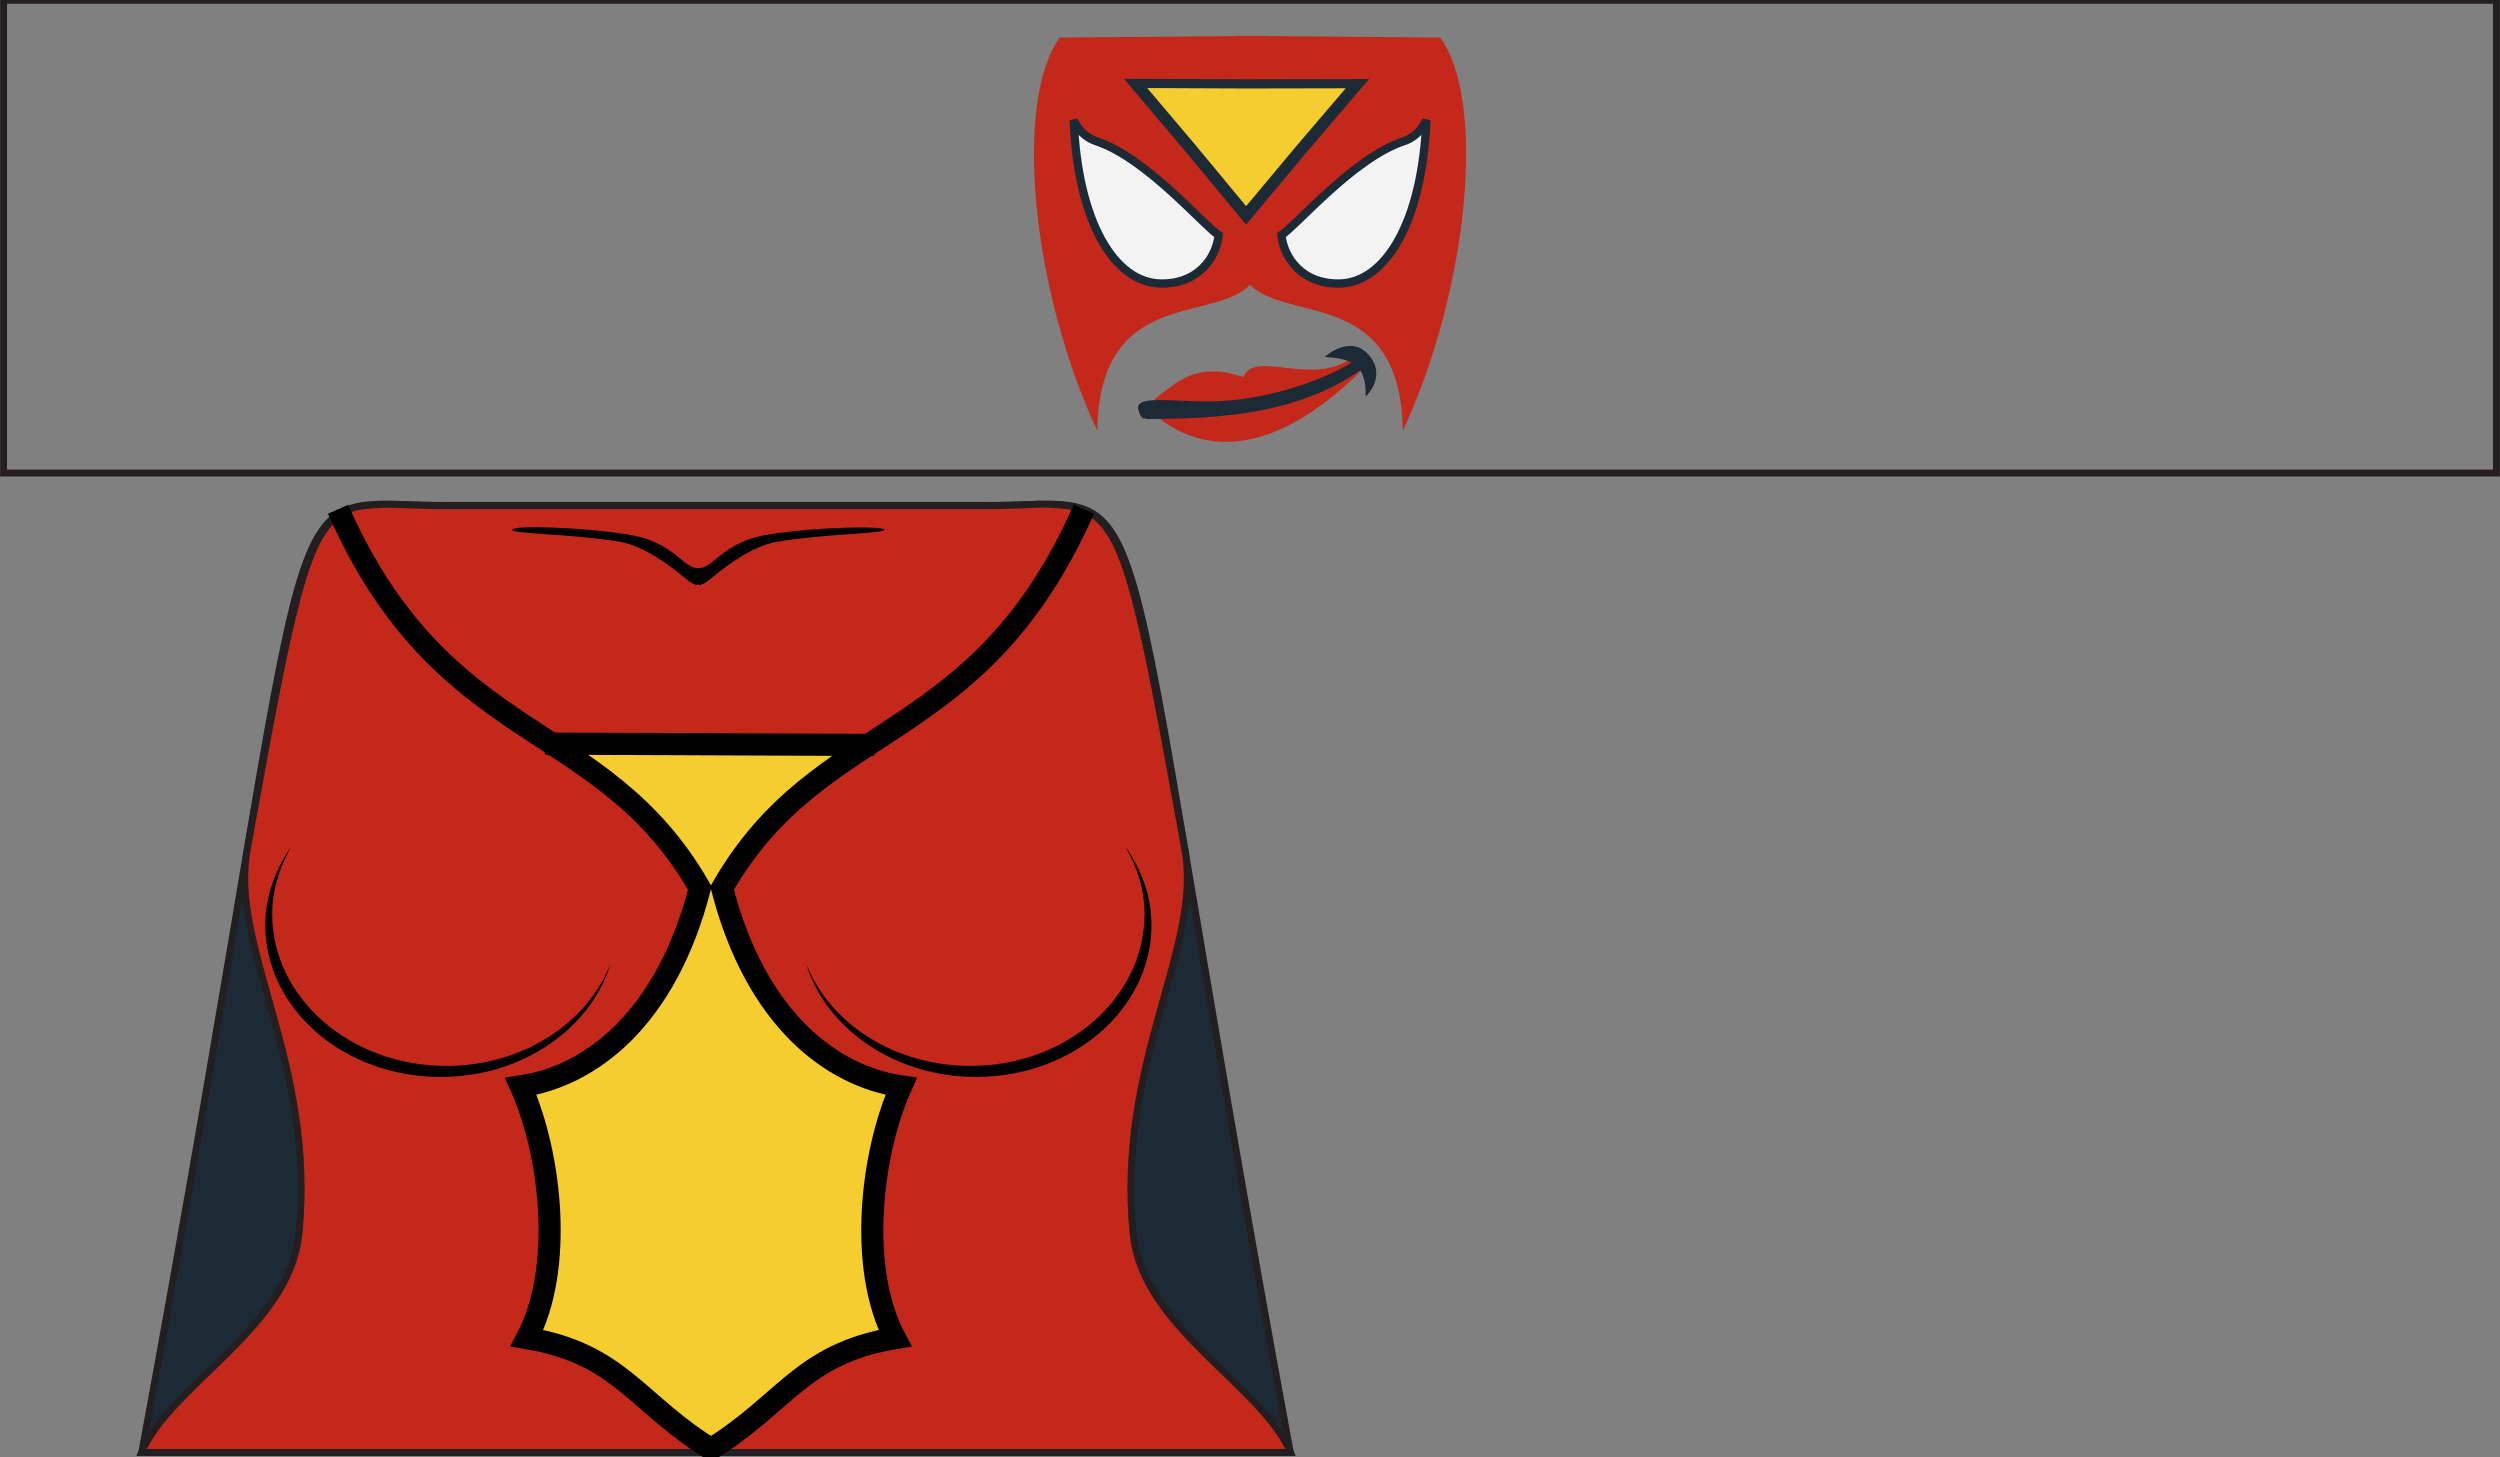 <?xml version="1.0" encoding="UTF-8" standalone="no"?>
<!-- Created with Inkscape (http://www.inkscape.org/) -->

<svg
   xmlns:dc="http://purl.org/dc/elements/1.1/"
   xmlns:cc="http://creativecommons.org/ns#"
   xmlns:rdf="http://www.w3.org/1999/02/22-rdf-syntax-ns#"
   xmlns:svg="http://www.w3.org/2000/svg"
   xmlns="http://www.w3.org/2000/svg"
   xmlns:xlink="http://www.w3.org/1999/xlink"
   xmlns:sodipodi="http://sodipodi.sourceforge.net/DTD/sodipodi-0.dtd"
   xmlns:inkscape="http://www.inkscape.org/namespaces/inkscape"
   width="113.125"
   height="65.938"
   id="svg2"
   version="1.1"
   inkscape:version="0.48.2 r9819"
   sodipodi:docname="spiderwoman.svg"
   inkscape:export-filename="C:\Dokumente und Einstellungen\John\Desktop\minifigs\github\minifig-svg-decals\minifig-svg-decals\figures\super heroes\spiderwoman_jessica drew.png"
   inkscape:export-xdpi="1715"
   inkscape:export-ydpi="1715">
  <rect width="100%" height="100%" fill="#808080" stroke="none"/>
  <defs
     id="defs4">
    <linearGradient
       inkscape:collect="always"
       id="linearGradient4473">
      <stop
         style="stop-color:#b4d2e3;stop-opacity:1;"
         offset="0"
         id="stop4475" />
      <stop
         style="stop-color:#b4d2e3;stop-opacity:0;"
         offset="1"
         id="stop4477" />
    </linearGradient>
    <linearGradient
       inkscape:collect="always"
       id="linearGradient4146">
      <stop
         style="stop-color:#b4d2e3;stop-opacity:1;"
         offset="0"
         id="stop4148" />
      <stop
         style="stop-color:#b4d2e3;stop-opacity:0;"
         offset="1"
         id="stop4150" />
    </linearGradient>
    <linearGradient
       inkscape:collect="always"
       id="linearGradient4011">
      <stop
         style="stop-color:#ffffff;stop-opacity:1;"
         offset="0"
         id="stop4013" />
      <stop
         style="stop-color:#ffffff;stop-opacity:0;"
         offset="1"
         id="stop4015" />
    </linearGradient>
    <linearGradient
       inkscape:collect="always"
       id="linearGradient3997">
      <stop
         style="stop-color:#ffffff;stop-opacity:1;"
         offset="0"
         id="stop3999" />
      <stop
         style="stop-color:#ffffff;stop-opacity:0;"
         offset="1"
         id="stop4001" />
    </linearGradient>
    <inkscape:path-effect
       effect="skeletal"
       id="path-effect4237"
       is_visible="true"
       pattern="M 0,5 C 0,2.24 2.24,0 5,0 7.76,0 10,2.24 10,5 10,7.76 7.76,10 5,10 2.24,10 0,7.76 0,5 z"
       copytype="single_stretched"
       prop_scale="1"
       scale_y_rel="false"
       spacing="0"
       normal_offset="0"
       tang_offset="0"
       prop_units="false"
       vertical_pattern="false"
       fuse_tolerance="0" />
    <clipPath
       id="clipPath2999"
       clipPathUnits="userSpaceOnUse">
      <path
         id="path3001"
         d="M 0,792 612,792 612,0 0,0 0,792 z"
         inkscape:connector-curvature="0" />
    </clipPath>
    <radialGradient
       gradientUnits="userSpaceOnUse"
       gradientTransform="matrix(0.76,-0.036,0.132,2.752,16.986,-78.269)"
       r="12.65"
       fy="46.658"
       fx="96.306"
       cy="46.658"
       cx="96.306"
       id="radialGradient3972"
       xlink:href="#linearGradient3966"
       inkscape:collect="always" />
    <clipPath
       clipPathUnits="userSpaceOnUse"
       id="clipPath2999-4">
      <path
         inkscape:connector-curvature="0"
         d="M 0,792 612,792 612,0 0,0 0,792 z"
         id="path3001-0" />
    </clipPath>
    <linearGradient
       id="linearGradient3966">
      <stop
         id="stop3968"
         offset="0"
         style="stop-color:#c0ac02;stop-opacity:1;" />
      <stop
         id="stop3970"
         offset="1"
         style="stop-color:#fdea41;stop-opacity:0;" />
    </linearGradient>
    <radialGradient
       inkscape:collect="always"
       xlink:href="#linearGradient3997"
       id="radialGradient4003"
       cx="165.811"
       cy="47.694"
       fx="165.811"
       fy="47.694"
       r="3.812"
       gradientTransform="matrix(0.644,-0.188,0.312,1.07,43.64,27.156)"
       gradientUnits="userSpaceOnUse" />
    <radialGradient
       inkscape:collect="always"
       xlink:href="#linearGradient3997"
       id="radialGradient4007"
       gradientUnits="userSpaceOnUse"
       gradientTransform="matrix(-0.644,-0.188,-0.312,1.07,293.731,27.156)"
       cx="165.811"
       cy="47.694"
       fx="165.811"
       fy="47.694"
       r="3.812" />
    <radialGradient
       inkscape:collect="always"
       xlink:href="#linearGradient4011"
       id="radialGradient4017"
       cx="169.323"
       cy="41.785"
       fx="169.323"
       fy="41.785"
       r="6.983"
       gradientTransform="matrix(0.31,-0.018,0.037,0.633,114.753,21.469)"
       gradientUnits="userSpaceOnUse" />
    <linearGradient
       id="linearGradient3966-2">
      <stop
         style="stop-color:#c0ac02;stop-opacity:1;"
         offset="0"
         id="stop3968-4" />
      <stop
         style="stop-color:#fdea41;stop-opacity:0;"
         offset="1"
         id="stop3970-5" />
    </linearGradient>
    <clipPath
       id="clipPath2999-4-8"
       clipPathUnits="userSpaceOnUse">
      <path
         id="path3001-0-8"
         d="M 0,792 612,792 612,0 0,0 0,792 z"
         inkscape:connector-curvature="0" />
    </clipPath>
    <radialGradient
       inkscape:collect="always"
       xlink:href="#linearGradient3966-2"
       id="radialGradient3972-4"
       cx="96.306"
       cy="46.658"
       fx="96.306"
       fy="46.658"
       r="12.65"
       gradientTransform="matrix(0.76,-0.036,0.132,2.752,16.986,-78.269)"
       gradientUnits="userSpaceOnUse" />
    <clipPath
       clipPathUnits="userSpaceOnUse"
       id="clipPath2999-0">
      <path
         inkscape:connector-curvature="0"
         d="M 0,792 612,792 612,0 0,0 0,792 z"
         id="path3001-9" />
    </clipPath>
    <inkscape:path-effect
       fuse_tolerance="0"
       vertical_pattern="false"
       prop_units="false"
       tang_offset="0"
       normal_offset="0"
       spacing="0"
       scale_y_rel="false"
       prop_scale="1"
       copytype="single_stretched"
       pattern="M 0,5 C 0,2.24 2.24,0 5,0 7.76,0 10,2.24 10,5 10,7.76 7.76,10 5,10 2.24,10 0,7.76 0,5 z"
       is_visible="true"
       id="path-effect4237-4"
       effect="skeletal" />
    <linearGradient
       inkscape:collect="always"
       id="linearGradient4011-4">
      <stop
         style="stop-color:#ffffff;stop-opacity:1;"
         offset="0"
         id="stop4013-0" />
      <stop
         style="stop-color:#ffffff;stop-opacity:0;"
         offset="1"
         id="stop4015-9" />
    </linearGradient>
    <linearGradient
       inkscape:collect="always"
       id="linearGradient3997-4">
      <stop
         style="stop-color:#ffffff;stop-opacity:1;"
         offset="0"
         id="stop3999-8" />
      <stop
         style="stop-color:#ffffff;stop-opacity:0;"
         offset="1"
         id="stop4001-8" />
    </linearGradient>
    <inkscape:path-effect
       effect="skeletal"
       id="path-effect4237-2"
       is_visible="true"
       pattern="M 0,5 C 0,2.24 2.24,0 5,0 7.76,0 10,2.24 10,5 10,7.76 7.76,10 5,10 2.24,10 0,7.76 0,5 z"
       copytype="single_stretched"
       prop_scale="1"
       scale_y_rel="false"
       spacing="0"
       normal_offset="0"
       tang_offset="0"
       prop_units="false"
       vertical_pattern="false"
       fuse_tolerance="0" />
    <clipPath
       id="clipPath2999-45"
       clipPathUnits="userSpaceOnUse">
      <path
         id="path3001-5"
         d="M 0,792 612,792 612,0 0,0 0,792 z"
         inkscape:connector-curvature="0" />
    </clipPath>
    <radialGradient
       gradientUnits="userSpaceOnUse"
       gradientTransform="matrix(0.76,-0.036,0.132,2.752,16.986,-78.269)"
       r="12.65"
       fy="46.658"
       fx="96.306"
       cy="46.658"
       cx="96.306"
       id="radialGradient3972-1"
       xlink:href="#linearGradient3966-1"
       inkscape:collect="always" />
    <clipPath
       clipPathUnits="userSpaceOnUse"
       id="clipPath2999-4-7">
      <path
         inkscape:connector-curvature="0"
         d="M 0,792 612,792 612,0 0,0 0,792 z"
         id="path3001-0-1" />
    </clipPath>
    <linearGradient
       id="linearGradient3966-1">
      <stop
         id="stop3968-5"
         offset="0"
         style="stop-color:#c0ac02;stop-opacity:1;" />
      <stop
         id="stop3970-2"
         offset="1"
         style="stop-color:#fdea41;stop-opacity:0;" />
    </linearGradient>
    <radialGradient
       inkscape:collect="always"
       xlink:href="#linearGradient3997-4"
       id="radialGradient4003-7"
       cx="165.811"
       cy="47.694"
       fx="165.811"
       fy="47.694"
       r="3.812"
       gradientTransform="matrix(0.644,-0.188,0.312,1.07,43.64,27.156)"
       gradientUnits="userSpaceOnUse" />
    <radialGradient
       inkscape:collect="always"
       xlink:href="#linearGradient3997-4"
       id="radialGradient4007-6"
       gradientUnits="userSpaceOnUse"
       gradientTransform="matrix(-0.644,-0.188,-0.312,1.07,293.731,27.156)"
       cx="165.811"
       cy="47.694"
       fx="165.811"
       fy="47.694"
       r="3.812" />
    <radialGradient
       inkscape:collect="always"
       xlink:href="#linearGradient4011-4"
       id="radialGradient4017-1"
       cx="169.323"
       cy="41.785"
       fx="169.323"
       fy="41.785"
       r="6.983"
       gradientTransform="matrix(0.31,-0.018,0.037,0.633,114.753,21.469)"
       gradientUnits="userSpaceOnUse" />
    <linearGradient
       id="linearGradient3966-2-4">
      <stop
         style="stop-color:#c0ac02;stop-opacity:1;"
         offset="0"
         id="stop3968-4-2" />
      <stop
         style="stop-color:#fdea41;stop-opacity:0;"
         offset="1"
         id="stop3970-5-3" />
    </linearGradient>
    <clipPath
       id="clipPath2999-4-8-2"
       clipPathUnits="userSpaceOnUse">
      <path
         id="path3001-0-8-2"
         d="M 0,792 612,792 612,0 0,0 0,792 z"
         inkscape:connector-curvature="0" />
    </clipPath>
    <radialGradient
       inkscape:collect="always"
       xlink:href="#linearGradient3966-2-4"
       id="radialGradient3972-4-1"
       cx="96.306"
       cy="46.658"
       fx="96.306"
       fy="46.658"
       r="12.65"
       gradientTransform="matrix(0.76,-0.036,0.132,2.752,16.986,-78.269)"
       gradientUnits="userSpaceOnUse" />
    <clipPath
       clipPathUnits="userSpaceOnUse"
       id="clipPath2999-0-6">
      <path
         inkscape:connector-curvature="0"
         d="M 0,792 612,792 612,0 0,0 0,792 z"
         id="path3001-9-8" />
    </clipPath>
    <inkscape:path-effect
       fuse_tolerance="0"
       vertical_pattern="false"
       prop_units="false"
       tang_offset="0"
       normal_offset="0"
       spacing="0"
       scale_y_rel="false"
       prop_scale="1"
       copytype="single_stretched"
       pattern="M 0,5 C 0,2.24 2.24,0 5,0 7.76,0 10,2.24 10,5 10,7.76 7.76,10 5,10 2.24,10 0,7.76 0,5 z"
       is_visible="true"
       id="path-effect4237-4-5"
       effect="skeletal" />
    <inkscape:path-effect
       effect="skeletal"
       id="path-effect4237-4-2"
       is_visible="true"
       pattern="M 0,5 C 0,2.24 2.24,0 5,0 7.76,0 10,2.24 10,5 10,7.76 7.76,10 5,10 2.24,10 0,7.76 0,5 z"
       copytype="single_stretched"
       prop_scale="1"
       scale_y_rel="false"
       spacing="0"
       normal_offset="0"
       tang_offset="0"
       prop_units="false"
       vertical_pattern="false"
       fuse_tolerance="0" />
    <clipPath
       id="clipPath2999-0-61"
       clipPathUnits="userSpaceOnUse">
      <path
         id="path3001-9-89"
         d="M 0,792 612,792 612,0 0,0 0,792 z"
         inkscape:connector-curvature="0" />
    </clipPath>
    <radialGradient
       gradientUnits="userSpaceOnUse"
       gradientTransform="matrix(0.76,-0.036,0.132,2.752,16.986,-78.269)"
       r="12.65"
       fy="46.658"
       fx="96.306"
       cy="46.658"
       cx="96.306"
       id="radialGradient3972-4-7"
       xlink:href="#linearGradient3966-2-2"
       inkscape:collect="always" />
    <clipPath
       clipPathUnits="userSpaceOnUse"
       id="clipPath2999-4-8-8">
      <path
         inkscape:connector-curvature="0"
         d="M 0,792 612,792 612,0 0,0 0,792 z"
         id="path3001-0-8-5" />
    </clipPath>
    <linearGradient
       id="linearGradient3966-2-2">
      <stop
         id="stop3968-4-21"
         offset="0"
         style="stop-color:#c0ac02;stop-opacity:1;" />
      <stop
         id="stop3970-5-6"
         offset="1"
         style="stop-color:#fdea41;stop-opacity:0;" />
    </linearGradient>
    <radialGradient
       gradientUnits="userSpaceOnUse"
       gradientTransform="matrix(0.31,-0.018,0.037,0.633,114.753,21.469)"
       r="6.983"
       fy="41.785"
       fx="169.323"
       cy="41.785"
       cx="169.323"
       id="radialGradient4017-3"
       xlink:href="#linearGradient4011-40"
       inkscape:collect="always" />
    <radialGradient
       r="3.812"
       fy="47.694"
       fx="165.811"
       cy="47.694"
       cx="165.811"
       gradientTransform="matrix(-0.644,-0.188,-0.312,1.07,293.731,27.156)"
       gradientUnits="userSpaceOnUse"
       id="radialGradient4007-2"
       xlink:href="#linearGradient3997-8"
       inkscape:collect="always" />
    <radialGradient
       gradientUnits="userSpaceOnUse"
       gradientTransform="matrix(0.644,-0.188,0.312,1.07,43.64,27.156)"
       r="3.812"
       fy="47.694"
       fx="165.811"
       cy="47.694"
       cx="165.811"
       id="radialGradient4003-4"
       xlink:href="#linearGradient3997-8"
       inkscape:collect="always" />
    <linearGradient
       id="linearGradient3966-27">
      <stop
         style="stop-color:#c0ac02;stop-opacity:1;"
         offset="0"
         id="stop3968-6" />
      <stop
         style="stop-color:#fdea41;stop-opacity:0;"
         offset="1"
         id="stop3970-1" />
    </linearGradient>
    <clipPath
       id="clipPath2999-4-1"
       clipPathUnits="userSpaceOnUse">
      <path
         id="path3001-0-15"
         d="M 0,792 612,792 612,0 0,0 0,792 z"
         inkscape:connector-curvature="0" />
    </clipPath>
    <radialGradient
       inkscape:collect="always"
       xlink:href="#linearGradient3966-27"
       id="radialGradient3972-7"
       cx="96.306"
       cy="46.658"
       fx="96.306"
       fy="46.658"
       r="12.65"
       gradientTransform="matrix(0.76,-0.036,0.132,2.752,16.986,-78.269)"
       gradientUnits="userSpaceOnUse" />
    <clipPath
       clipPathUnits="userSpaceOnUse"
       id="clipPath2999-5">
      <path
         inkscape:connector-curvature="0"
         d="M 0,792 612,792 612,0 0,0 0,792 z"
         id="path3001-1" />
    </clipPath>
    <inkscape:path-effect
       fuse_tolerance="0"
       vertical_pattern="false"
       prop_units="false"
       tang_offset="0"
       normal_offset="0"
       spacing="0"
       scale_y_rel="false"
       prop_scale="1"
       copytype="single_stretched"
       pattern="M 0,5 C 0,2.24 2.24,0 5,0 7.76,0 10,2.24 10,5 10,7.76 7.76,10 5,10 2.24,10 0,7.76 0,5 z"
       is_visible="true"
       id="path-effect4237-5"
       effect="skeletal" />
    <linearGradient
       id="linearGradient3997-8"
       inkscape:collect="always">
      <stop
         id="stop3999-82"
         offset="0"
         style="stop-color:#ffffff;stop-opacity:1;" />
      <stop
         id="stop4001-4"
         offset="1"
         style="stop-color:#ffffff;stop-opacity:0;" />
    </linearGradient>
    <linearGradient
       id="linearGradient4011-40"
       inkscape:collect="always">
      <stop
         id="stop4013-9"
         offset="0"
         style="stop-color:#ffffff;stop-opacity:1;" />
      <stop
         id="stop4015-4"
         offset="1"
         style="stop-color:#ffffff;stop-opacity:0;" />
    </linearGradient>
    <linearGradient
       inkscape:collect="always"
       xlink:href="#linearGradient4146"
       id="linearGradient4222"
       gradientUnits="userSpaceOnUse"
       gradientTransform="matrix(-1,0,0,1,337.283,0)"
       x1="168.045"
       y1="73.54"
       x2="167.402"
       y2="56.535" />
    <linearGradient
       inkscape:collect="always"
       xlink:href="#linearGradient4146"
       id="linearGradient4224"
       gradientUnits="userSpaceOnUse"
       x1="168.045"
       y1="73.54"
       x2="167.402"
       y2="56.535" />
    <linearGradient
       inkscape:collect="always"
       xlink:href="#linearGradient4146"
       id="linearGradient4251"
       gradientUnits="userSpaceOnUse"
       gradientTransform="matrix(-1,0,0,1,337.283,0)"
       x1="168.045"
       y1="73.54"
       x2="167.402"
       y2="56.535" />
    <linearGradient
       inkscape:collect="always"
       xlink:href="#linearGradient4146"
       id="linearGradient4253"
       gradientUnits="userSpaceOnUse"
       x1="168.045"
       y1="73.54"
       x2="167.402"
       y2="56.535" />
    <inkscape:path-effect
       effect="skeletal"
       id="path-effect4237-4-9"
       is_visible="true"
       pattern="M 0,5 C 0,2.24 2.24,0 5,0 7.76,0 10,2.24 10,5 10,7.76 7.76,10 5,10 2.24,10 0,7.76 0,5 z"
       copytype="single_stretched"
       prop_scale="1"
       scale_y_rel="false"
       spacing="0"
       normal_offset="0"
       tang_offset="0"
       prop_units="false"
       vertical_pattern="false"
       fuse_tolerance="0" />
    <clipPath
       id="clipPath2999-0-5"
       clipPathUnits="userSpaceOnUse">
      <path
         id="path3001-9-0"
         d="M 0,792 612,792 612,0 0,0 0,792 z"
         inkscape:connector-curvature="0" />
    </clipPath>
    <radialGradient
       gradientUnits="userSpaceOnUse"
       gradientTransform="matrix(0.76,-0.036,0.132,2.752,16.986,-78.269)"
       r="12.65"
       fy="46.658"
       fx="96.306"
       cy="46.658"
       cx="96.306"
       id="radialGradient3972-4-6"
       xlink:href="#linearGradient3966-2-28"
       inkscape:collect="always" />
    <clipPath
       clipPathUnits="userSpaceOnUse"
       id="clipPath2999-4-8-24">
      <path
         inkscape:connector-curvature="0"
         d="M 0,792 612,792 612,0 0,0 0,792 z"
         id="path3001-0-8-8" />
    </clipPath>
    <linearGradient
       id="linearGradient3966-2-28">
      <stop
         id="stop3968-4-6"
         offset="0"
         style="stop-color:#c0ac02;stop-opacity:1;" />
      <stop
         id="stop3970-5-0"
         offset="1"
         style="stop-color:#fdea41;stop-opacity:0;" />
    </linearGradient>
    <radialGradient
       gradientUnits="userSpaceOnUse"
       gradientTransform="matrix(0.31,-0.018,0.037,0.633,114.753,21.469)"
       r="6.983"
       fy="41.785"
       fx="169.323"
       cy="41.785"
       cx="169.323"
       id="radialGradient4017-0"
       xlink:href="#linearGradient4011-2"
       inkscape:collect="always" />
    <radialGradient
       r="3.812"
       fy="47.694"
       fx="165.811"
       cy="47.694"
       cx="165.811"
       gradientTransform="matrix(-0.644,-0.188,-0.312,1.07,293.731,27.156)"
       gradientUnits="userSpaceOnUse"
       id="radialGradient4007-65"
       xlink:href="#linearGradient3997-41"
       inkscape:collect="always" />
    <radialGradient
       gradientUnits="userSpaceOnUse"
       gradientTransform="matrix(0.644,-0.188,0.312,1.07,43.64,27.156)"
       r="3.812"
       fy="47.694"
       fx="165.811"
       cy="47.694"
       cx="165.811"
       id="radialGradient4003-8"
       xlink:href="#linearGradient3997-41"
       inkscape:collect="always" />
    <linearGradient
       id="linearGradient3966-3">
      <stop
         style="stop-color:#c0ac02;stop-opacity:1;"
         offset="0"
         id="stop3968-1" />
      <stop
         style="stop-color:#fdea41;stop-opacity:0;"
         offset="1"
         id="stop3970-9" />
    </linearGradient>
    <clipPath
       id="clipPath2999-4-77"
       clipPathUnits="userSpaceOnUse">
      <path
         id="path3001-0-9"
         d="M 0,792 612,792 612,0 0,0 0,792 z"
         inkscape:connector-curvature="0" />
    </clipPath>
    <radialGradient
       inkscape:collect="always"
       xlink:href="#linearGradient3966-3"
       id="radialGradient3972-2"
       cx="96.306"
       cy="46.658"
       fx="96.306"
       fy="46.658"
       r="12.65"
       gradientTransform="matrix(0.76,-0.036,0.132,2.752,16.986,-78.269)"
       gradientUnits="userSpaceOnUse" />
    <clipPath
       clipPathUnits="userSpaceOnUse"
       id="clipPath2999-7">
      <path
         inkscape:connector-curvature="0"
         d="M 0,792 612,792 612,0 0,0 0,792 z"
         id="path3001-4" />
    </clipPath>
    <inkscape:path-effect
       fuse_tolerance="0"
       vertical_pattern="false"
       prop_units="false"
       tang_offset="0"
       normal_offset="0"
       spacing="0"
       scale_y_rel="false"
       prop_scale="1"
       copytype="single_stretched"
       pattern="M 0,5 C 0,2.24 2.24,0 5,0 7.76,0 10,2.24 10,5 10,7.76 7.76,10 5,10 2.24,10 0,7.76 0,5 z"
       is_visible="true"
       id="path-effect4237-8"
       effect="skeletal" />
    <linearGradient
       id="linearGradient3997-41"
       inkscape:collect="always">
      <stop
         id="stop3999-1"
         offset="0"
         style="stop-color:#ffffff;stop-opacity:1;" />
      <stop
         id="stop4001-3"
         offset="1"
         style="stop-color:#ffffff;stop-opacity:0;" />
    </linearGradient>
    <linearGradient
       id="linearGradient4011-2"
       inkscape:collect="always">
      <stop
         id="stop4013-3"
         offset="0"
         style="stop-color:#ffffff;stop-opacity:1;" />
      <stop
         id="stop4015-3"
         offset="1"
         style="stop-color:#ffffff;stop-opacity:0;" />
    </linearGradient>
    <linearGradient
       inkscape:collect="always"
       xlink:href="#linearGradient4473"
       id="linearGradient4479"
       x1="325.148"
       y1="10.385"
       x2="327.552"
       y2="8.326"
       gradientUnits="userSpaceOnUse" />
    <linearGradient
       inkscape:collect="always"
       xlink:href="#linearGradient4473"
       id="linearGradient4483"
       gradientUnits="userSpaceOnUse"
       x1="325.148"
       y1="10.385"
       x2="327.552"
       y2="8.326"
       gradientTransform="matrix(-1,0,0,1,643.385,0)" />
    <linearGradient
       inkscape:collect="always"
       xlink:href="#linearGradient4146"
       id="linearGradient4666"
       gradientUnits="userSpaceOnUse"
       gradientTransform="matrix(-1,0,0,1,337.283,0)"
       x1="168.045"
       y1="73.54"
       x2="167.402"
       y2="56.535" />
    <linearGradient
       inkscape:collect="always"
       xlink:href="#linearGradient4146"
       id="linearGradient4668"
       gradientUnits="userSpaceOnUse"
       x1="168.045"
       y1="73.54"
       x2="167.402"
       y2="56.535" />
  </defs>
  <sodipodi:namedview
     id="base"
     pagecolor="#ffffff"
     bordercolor="#666666"
     borderopacity="1.0"
     inkscape:pageopacity="0.0"
     inkscape:pageshadow="2"
     inkscape:zoom="3.22"
     inkscape:cx="73.110885"
     inkscape:cy="28.16006"
     inkscape:document-units="px"
     inkscape:current-layer="g4485"
     showgrid="false"
     fit-margin-top="0"
     fit-margin-left="0"
     fit-margin-right="0"
     fit-margin-bottom="0"
     inkscape:window-width="1400"
     inkscape:window-height="1024"
     inkscape:window-x="1276"
     inkscape:window-y="-4"
     inkscape:window-maximized="1"
     showguides="true"
     inkscape:guide-bbox="true"
     inkscape:snap-global="false">
    <sodipodi:guide
       orientation="0,1"
       position="17.487,21.675"
       id="guide3274" />
    <sodipodi:guide
       orientation="1,0"
       position="32.337,26.791"
       id="guide3960" />
  </sodipodi:namedview>
  <g
     inkscape:groupmode="layer"
     id="layer36"
     inkscape:label="Jessica drew"
     transform="translate(-136.562,-8.906)"
     style="display:inline">
    <path
       id="path4124"
       style="fill:#1b2a34;stroke:#231f20;stroke-width:0.312;stroke-linecap:butt;stroke-linejoin:miter;stroke-miterlimit:4;stroke-opacity:1;stroke-dasharray:none"
       d="m 142.976,74.628 c 8.732,-47.294 5.343,-42.679 14.268,-42.856 l 23.44,0 c 8.926,0.177 5.535,-4.438 14.265,42.856 l -51.972,0 z"
       inkscape:connector-curvature="0" />
    <path
       inkscape:connector-curvature="0"
       id="path3969"
       d="m 154.181,31.722 c -0.273,-0.002 -0.513,0.014 -0.75,0.031 -0.252,0.016 -0.501,0.045 -0.719,0.094 -0.194,0.046 -0.361,0.103 -0.531,0.188 -1.797,0.886 -2.413,4.126 -4.438,15.344 -0.792,4.39 3.125,9.636 2.344,17.375 -0.427,4.23 -5.792,6.788 -7.125,9.875 l 52,0 c -1.333,-3.087 -6.698,-5.645 -7.125,-9.875 -0.781,-7.739 3.136,-12.985 2.344,-17.375 -2.025,-11.218 -2.641,-14.457 -4.438,-15.344 -0.171,-0.084 -0.337,-0.141 -0.531,-0.188 -0.01,-0.002 -0.021,0.002 -0.031,0 -0.187,-0.043 -0.412,-0.076 -0.625,-0.094 -0.323,-0.023 -0.673,-0.04 -1.062,-0.031 -0.212,0.004 -0.421,0.024 -0.656,0.031 -0.637,0.021 -1.326,0.048 -2.156,0.031 l -23.438,0 c -0.83,0.017 -1.52,-0.01 -2.156,-0.031 -0.01,-3.4e-4 -0.021,3.37e-4 -0.031,0 -0.315,-0.01 -0.602,-0.029 -0.875,-0.031 z"
       style="fill:#c4281b;stroke:#231f20;stroke-width:0.312;stroke-linecap:butt;stroke-linejoin:miter;stroke-miterlimit:4;stroke-opacity:1;stroke-dasharray:none;display:inline" />
    <path
       style="fill:#f5cd2f;stroke:none"
       d="m 18.903,11.208 13.935,0 c -2.288,2.243 -5.008,3.707 -6.516,7.355 2.074,3.431 1.199,4.721 7.677,8 -0.81,3.711 -1.529,9.566 0.194,11.419 -3.116,0.679 -5.83,2.462 -8.258,5.032 -2.568,-2.635 -5.332,-3.713 -8.065,-5.032 1.19,-2.738 0.755,-7.933 0.065,-11.355 4.035,-0.594 5.934,-3.185 7.677,-7.935 -1.585,-4.057 -4.335,-5.321 -6.71,-7.484 z"
       id="path3183"
       inkscape:connector-curvature="0"
       transform="translate(142.768,31.473)"
       sodipodi:nodetypes="cccccccccc" />
    <path
       style="fill:#000000;fill-opacity:1;stroke:none;display:inline"
       d="m 149.754,47.201 c -0.733,1.041 -1.188,2.254 -1.188,3.562 0,3.798 3.55,6.875 7.938,6.875 3.684,0 6.788,-2.18 7.688,-5.125 -1.06,2.702 -3.988,4.625 -7.438,4.625 -4.344,0 -7.875,-3.077 -7.875,-6.875 0,-1.115 0.337,-2.131 0.875,-3.062 z"
       id="path3165"
       inkscape:connector-curvature="0" />
    <path
       id="path3172"
       d="m 187.478,47.201 c 0.733,1.041 1.188,2.254 1.188,3.562 0,3.798 -3.55,6.875 -7.938,6.875 -3.684,0 -6.788,-2.18 -7.688,-5.125 1.06,2.702 3.988,4.625 7.438,4.625 4.344,0 7.875,-3.077 7.875,-6.875 0,-1.115 -0.337,-2.131 -0.875,-3.062 z"
       style="fill:#000000;fill-opacity:1;stroke:none;display:inline"
       inkscape:connector-curvature="0" />
    <path
       style="font-size:medium;font-style:normal;font-variant:normal;font-weight:normal;font-stretch:normal;text-indent:0;text-align:start;text-decoration:none;line-height:normal;letter-spacing:normal;word-spacing:normal;text-transform:none;direction:ltr;block-progression:tb;writing-mode:lr-tb;text-anchor:start;baseline-shift:baseline;color:#000000;fill:#000000;fill-opacity:1;stroke:none;stroke-width:1px;marker:none;visibility:visible;display:inline;overflow:visible;enable-background:accumulate;font-family:Sans;-inkscape-font-specification:Sans"
       d="m 171.254,33.107 c -1.133,0.19 -1.788,0.677 -2.219,1.031 -0.215,0.177 -0.371,0.301 -0.5,0.375 -0.111,0.064 -0.205,0.093 -0.344,0.094 -0.026,0.001 -0.04,1.46e-4 -0.062,0 -0.138,-8.98e-4 -0.232,-0.03 -0.344,-0.094 -0.129,-0.074 -0.285,-0.198 -0.5,-0.375 -0.431,-0.355 -1.085,-0.841 -2.219,-1.031 -2.169,-0.363 -5.309,-0.436 -5.328,-0.234 -0.019,0.201 2.69,0.183 4.859,0.547 1.133,0.19 2.35,1.145 2.781,1.5 0.215,0.177 0.371,0.301 0.5,0.375 0.055,0.032 0.105,0.047 0.156,0.062 -0.002,0.014 0.002,0.017 0,0.031 0.053,0.003 0.084,-0.027 0.125,-0.031 0.041,0.004 0.072,0.034 0.125,0.031 -0.002,-0.015 0.002,-0.018 0,-0.031 0.052,-0.016 0.101,-0.031 0.156,-0.062 0.129,-0.074 0.285,-0.198 0.5,-0.375 0.431,-0.355 1.648,-1.31 2.781,-1.5 2.169,-0.363 4.901,-0.368 4.859,-0.547 -0.042,-0.178 -3.159,-0.129 -5.328,0.234 z"
       id="path3174"
       inkscape:connector-curvature="0"
       sodipodi:nodetypes="ssscsssszsscccccccsszs" />
    <path
       style="fill:none;stroke:#000000;stroke-width:1px;stroke-linecap:butt;stroke-linejoin:miter;stroke-opacity:1"
       d="M 9.091,0.476 C 13.884,11.314 21.016,9.841 25.462,17.621 c -1.533,5.961 -4.981,8.51 -8.102,8.97 1.392,3.111 1.938,8.281 0.28,11.392 4.281,0.718 4.98,3.009 8.489,5.117"
       id="path3015"
       inkscape:connector-curvature="0"
       transform="translate(142.768,31.473)"
       sodipodi:nodetypes="ccccc" />
    <use
       x="0"
       y="0"
       xlink:href="#path3015"
       id="use3181"
       transform="matrix(-1,0,0,1,337.466,0)"
       width="52.388"
       height="43.402" />
    <path
       style="fill:none;stroke:#000000;stroke-width:1.004px;stroke-linecap:butt;stroke-linejoin:miter;stroke-opacity:1"
       d="m 161.222,42.554 14.899,0.061"
       id="path3185"
       inkscape:connector-curvature="0" />
    <path
       inkscape:connector-curvature="0"
       d="m 249.525,30.311 -112.8,0 0,-21.391 112.8,0 0,21.391 z"
       style="fill:none;stroke:#231f20;stroke-width:0.312;stroke-linecap:butt;stroke-linejoin:miter;stroke-miterlimit:4;stroke-opacity:1;stroke-dasharray:none;display:inline"
       id="path3081" />
    <g
       style="display:inline"
       id="g4112"
       transform="translate(-128.576,10.019)">
      <g
         transform="translate(273.227,92.816)"
         id="g4420">
        <path
           style="fill:#c4281b;stroke:none"
           d="m 44.347,-75.013 9.215,-2.192 c -4.956,4.931 -8.122,3.054 -9.215,2.192 z"
           id="path4236"
           inkscape:connector-curvature="0"
           sodipodi:nodetypes="ccc" />
        <path
           style="fill:#c4281b;stroke:none"
           d="m 44.133,-75.851 c 1.003,-0.751 1.872,-1.746 4.046,-1.016 0.51,-1.264 3.077,0.445 4.884,-0.856 0.532,1.237 -5.014,2.67 -8.93,1.872 z"
           id="path4234"
           inkscape:connector-curvature="0"
           sodipodi:nodetypes="cccc" />
        <path
           style="font-size:medium;font-style:normal;font-variant:normal;font-weight:normal;font-stretch:normal;text-indent:0;text-align:start;text-decoration:none;line-height:normal;letter-spacing:normal;word-spacing:normal;text-transform:none;direction:ltr;block-progression:tb;writing-mode:lr-tb;text-anchor:start;baseline-shift:baseline;color:#000000;fill:#1b2a34;fill-opacity:1;stroke:none;stroke-width:0.5;marker:none;visibility:visible;display:inline;overflow:visible;enable-background:accumulate;font-family:Sans;-inkscape-font-specification:Sans"
           d="m 53.25,-77.625 c -0.011,0.009 -0.022,0.02 -0.031,0.031 -0.022,0.007 -0.043,0.018 -0.062,0.031 -1.451,0.859 -3.64,1.624 -5.855,1.774 -1.954,0.132 -4.054,-0.36 -3.886,0.388 -6.79e-4,0.043 0.01,-0.038 0.031,0.125 -0.022,-0.059 0.121,0.348 0.254,0.276 0.038,0.021 0.082,0.032 0.125,0.031 3.515,-0.005 6.85,-0.283 9.612,-2.188 0.024,-0.017 0.046,-0.038 0.062,-0.062 0.013,-0.019 0.024,-0.04 0.031,-0.062 0.011,-0.041 0.011,-0.084 0,-0.125 C 53.527,-77.439 53.517,-77.471 53.5,-77.5 c -0.009,-0.011 -0.02,-0.022 -0.031,-0.031 -0.009,-0.011 -0.02,-0.022 -0.031,-0.031 -0.051,-0.045 -0.12,-0.068 -0.188,-0.062 z"
           id="path4226"
           inkscape:connector-curvature="0"
           sodipodi:nodetypes="cccscccccccccccc" />
        <path
           style="fill:#1b2a34;stroke:none"
           d="m 51.851,-77.776 c 1.349,0.073 1.892,0.432 1.854,1.8 0,0 0.988,-0.911 0.143,-1.889 -0.846,-0.978 -1.996,0.089 -1.996,0.089 z"
           id="path4232"
           inkscape:connector-curvature="0"
           sodipodi:nodetypes="cczc" />
      </g>
      <g
         id="g4104">
        <path
           style="fill:#c4281b;stroke:none"
           d="m 321.492,11.514 c 1.437,2.16 7.026,0.105 7.121,6.865 2.945,-6.313 3.814,-14.857 1.697,-17.792 l -9.314,-0.079 z"
           id="path3323"
           inkscape:connector-curvature="0"
           sodipodi:nodetypes="ccccc" />
        <path
           style="fill:#f2f3f2;stroke:#1b2a34;stroke-width:0.375;stroke-miterlimit:4;stroke-dasharray:none"
           d="m 329.68,4.32 c 0,0 -0.268,0.707 -1.014,0.954 -2.287,0.757 -4.845,3.803 -5.544,4.251 0.115,1.065 0.967,2.227 2.634,2.191 2.079,-0.045 3.747,-2.796 3.924,-7.395 z"
           id="path3327"
           inkscape:connector-curvature="0"
           sodipodi:nodetypes="cscsc" />
      </g>
      <use
         height="147.969"
         width="289.365"
         transform="matrix(-1,0,0,1,643.403,0)"
         id="use4108"
         xlink:href="#g4104"
         y="0"
         x="0" />
      <path
         transform="matrix(0.817,0.638,-0.93,0.561,64.358,-200.161)"
         inkscape:transform-center-y="0.99150205"
         inkscape:transform-center-x="-0.0051449383"
         d="m 321.817,6.193 -3.97,-0.821 -3.977,-0.785 2.696,-3.027 2.668,-3.052 1.274,3.849 z"
         inkscape:randomized="0"
         inkscape:rounded="0"
         inkscape:flatsided="false"
         sodipodi:arg2="1.7701769"
         sodipodi:arg1="0.72297935"
         sodipodi:r2="2.3217683"
         sodipodi:r1="4.6809845"
         sodipodi:cy="3.0960729"
         sodipodi:cx="318.30695"
         sodipodi:sides="3"
         id="path4110"
         style="fill:#f5cd2f;fill-opacity:1;stroke:#1b2a34;stroke-width:0.488;stroke-miterlimit:4;stroke-dasharray:none"
         sodipodi:type="star" />
    </g>
  </g>
  <g
     style="display:none"
     transform="translate(-136.562,-8.906)"
     inkscape:label="Julia Carpenter"
     id="g3263"
     inkscape:groupmode="layer"
     sodipodi:insensitive="true">
    <path
       id="path3283"
       style="fill:none;stroke:#231f20;stroke-width:0.312;stroke-linecap:butt;stroke-linejoin:miter;stroke-miterlimit:4;stroke-opacity:1;stroke-dasharray:none;display:inline"
       d="m 249.521,30.458 -112.8,0 0,-21.391 112.8,0 0,21.391 z"
       inkscape:connector-curvature="0" />
    <g
       transform="translate(144.647,102.981)"
       id="g3287">
      <path
         style="fill:#c4281b;stroke:none"
         d="m 44.347,-75.013 9.215,-2.192 c -4.956,4.931 -8.122,3.054 -9.215,2.192 z"
         id="path3289"
         inkscape:connector-curvature="0"
         sodipodi:nodetypes="ccc" />
      <path
         style="fill:#c4281b;stroke:none"
         d="m 44.133,-75.851 c 1.003,-0.751 1.872,-1.746 4.046,-1.016 0.51,-1.264 3.077,0.445 4.884,-0.856 0.532,1.237 -5.014,2.67 -8.93,1.872 z"
         id="path3291"
         inkscape:connector-curvature="0"
         sodipodi:nodetypes="cccc" />
      <path
         style="font-size:medium;font-style:normal;font-variant:normal;font-weight:normal;font-stretch:normal;text-indent:0;text-align:start;text-decoration:none;line-height:normal;letter-spacing:normal;word-spacing:normal;text-transform:none;direction:ltr;block-progression:tb;writing-mode:lr-tb;text-anchor:start;baseline-shift:baseline;color:#000000;fill:#1b2a34;fill-opacity:1;stroke:none;stroke-width:0.5;marker:none;visibility:visible;display:inline;overflow:visible;enable-background:accumulate;font-family:Sans;-inkscape-font-specification:Sans"
         d="m 53.25,-77.625 c -0.011,0.009 -0.022,0.02 -0.031,0.031 -0.022,0.007 -0.043,0.018 -0.062,0.031 -1.451,0.859 -3.64,1.624 -5.855,1.774 -1.954,0.132 -4.054,-0.36 -3.886,0.388 -6.79e-4,0.043 0.01,-0.038 0.031,0.125 -0.022,-0.059 0.121,0.348 0.254,0.276 0.038,0.021 0.082,0.032 0.125,0.031 3.515,-0.005 6.85,-0.283 9.612,-2.188 0.024,-0.017 0.046,-0.038 0.062,-0.062 0.013,-0.019 0.024,-0.04 0.031,-0.062 0.011,-0.041 0.011,-0.084 0,-0.125 C 53.527,-77.439 53.517,-77.471 53.5,-77.5 c -0.009,-0.011 -0.02,-0.022 -0.031,-0.031 -0.009,-0.011 -0.02,-0.022 -0.031,-0.031 -0.051,-0.045 -0.12,-0.068 -0.188,-0.062 z"
         id="path3293"
         inkscape:connector-curvature="0"
         sodipodi:nodetypes="cccscccccccccccc" />
      <path
         style="fill:#1b2a34;stroke:none"
         d="m 51.851,-77.776 c 1.349,0.073 1.892,0.432 1.854,1.8 0,0 0.988,-0.911 0.143,-1.889 -0.846,-0.978 -1.996,0.089 -1.996,0.089 z"
         id="path3295"
         inkscape:connector-curvature="0"
         sodipodi:nodetypes="cczc" />
    </g>
    <g
       id="g3297"
       transform="translate(-128.58,10.165)">
      <path
         style="fill:#1b2a34;stroke:none"
         d="m 321.492,11.514 c 1.437,2.16 7.026,0.105 7.121,6.865 2.945,-6.313 3.814,-14.857 1.697,-17.792 l -9.314,-0.079 z"
         id="path3299"
         inkscape:connector-curvature="0"
         sodipodi:nodetypes="ccccc" />
      <path
         style="fill:#f2f3f2;stroke:#1b2a34;stroke-width:0.375;stroke-miterlimit:4;stroke-dasharray:none"
         d="m 329.68,4.32 c 0,0 -0.268,0.707 -1.014,0.954 -2.287,0.757 -4.845,3.803 -5.544,4.251 0.115,1.065 0.967,2.227 2.634,2.191 2.079,-0.045 3.747,-2.796 3.924,-7.395 z"
         id="path3301"
         inkscape:connector-curvature="0"
         sodipodi:nodetypes="cscsc" />
    </g>
    <g
       id="use3303"
       transform="matrix(-1,0,0,1,514.823,10.165)">
      <path
         sodipodi:nodetypes="ccccc"
         inkscape:connector-curvature="0"
         id="path3346"
         d="m 321.492,11.514 c 1.437,2.16 7.026,0.105 7.121,6.865 2.945,-6.313 3.814,-14.857 1.697,-17.792 l -9.314,-0.079 z"
         style="fill:#1b2a34;stroke:none" />
      <path
         sodipodi:nodetypes="cscsc"
         inkscape:connector-curvature="0"
         id="path3348"
         d="m 329.68,4.32 c 0,0 -0.268,0.707 -1.014,0.954 -2.287,0.757 -4.845,3.803 -5.544,4.251 0.115,1.065 0.967,2.227 2.634,2.191 2.079,-0.045 3.747,-2.796 3.924,-7.395 z"
         style="fill:#f2f3f2;stroke:#1b2a34;stroke-width:0.375;stroke-miterlimit:4;stroke-dasharray:none" />
    </g>
    <g
       id="g4209"
       transform="translate(53.003,0)">
      <path
         id="path3265"
         style="fill:#6d6e6c;stroke:#231f20;stroke-width:0.312;stroke-linecap:butt;stroke-linejoin:miter;stroke-miterlimit:4;stroke-opacity:1;stroke-dasharray:none"
         d="m 142.976,74.628 c 8.732,-47.294 5.343,-42.679 14.268,-42.856 l 23.44,0 c 8.926,0.177 5.535,-4.438 14.265,42.856 l -51.972,0 z"
         inkscape:connector-curvature="0" />
      <path
         inkscape:connector-curvature="0"
         id="path3267"
         d="m 154.181,31.722 c -0.273,-0.002 -0.513,0.014 -0.75,0.031 -0.252,0.016 -0.501,0.045 -0.719,0.094 -0.194,0.046 -0.361,0.103 -0.531,0.188 -1.797,0.886 -2.413,4.126 -4.438,15.344 -0.792,4.39 3.125,9.636 2.344,17.375 -0.427,4.23 -5.792,6.788 -7.125,9.875 l 52,0 c -1.333,-3.087 -6.698,-5.645 -7.125,-9.875 -0.781,-7.739 3.136,-12.985 2.344,-17.375 -2.025,-11.218 -2.641,-14.457 -4.438,-15.344 -0.171,-0.084 -0.337,-0.141 -0.531,-0.188 -0.01,-0.002 -0.021,0.002 -0.031,0 -0.187,-0.043 -0.412,-0.076 -0.625,-0.094 -0.323,-0.023 -0.673,-0.04 -1.062,-0.031 -0.212,0.004 -0.421,0.024 -0.656,0.031 -0.637,0.021 -1.326,0.048 -2.156,0.031 l -23.438,0 c -0.83,0.017 -1.52,-0.01 -2.156,-0.031 -0.01,-3.4e-4 -0.021,3.37e-4 -0.031,0 -0.315,-0.01 -0.602,-0.029 -0.875,-0.031 z"
         style="fill:#1b2a34;stroke:#231f20;stroke-width:0.312;stroke-linecap:butt;stroke-linejoin:miter;stroke-miterlimit:4;stroke-opacity:1;stroke-dasharray:none;display:inline" />
      <path
         sodipodi:nodetypes="cccsc"
         inkscape:connector-curvature="0"
         id="path3318"
         d="m 168.729,48.279 c -1.868,-0.324 -1.519,-1.537 -1.127,-3.078 -1.52,1.31 -0.799,3.331 -0.808,5.651 -1.997,2.521 -2.498,5.33 -1.883,11.535 0.774,7.794 1.848,12.29 3.844,12.409"
         style="fill:#f2f3f2;stroke:none" />
      <use
         style="fill:#f2f3f2"
         height="43.402"
         width="52.388"
         transform="matrix(-1,0,0,1,337.192,-1.2005856e-7)"
         id="use3322"
         xlink:href="#path3318"
         y="0"
         x="0" />
      <path
         sodipodi:nodetypes="cccccccccccccccccccccccccccccccccsccssccccccccc"
         inkscape:connector-curvature="0"
         id="path3324"
         transform="translate(142.768,31.473)"
         d="M 25.422,-0.131 11.344,7.781 10.562,8.25 11.219,8.875 22.295,18.973 13.031,22.781 7.812,12.594 7.375,11.75 6.906,12.562 4.5,16.906 5.312,20.375 l 2.031,-7.219 5,10.469 0.219,0.406 0.406,-0.156 9.438,-3.375 -1.344,1.312 c -0.852,1.444 -1.877,2.77 -3.562,3.5 l -5.438,5.312 -5.875,-7 0.875,3.906 4.562,4.188 0.344,0.406 0.406,-0.375 11.281,-11.688 1.031,-0.375 -0.156,-0.5 -0.031,0 L 24.188,18.75 24.031,18.906 12.438,7.938 25.765,0.619 z M 10.812,0.25 C 8.963,0.342 8.063,1.085 7.125,4.688 L 12.531,0.281 C 12.23,0.272 11.922,0.256 11.656,0.25 11.35,0.243 11.077,0.237 10.812,0.25 z M 23.719,20.312 16,33.938 l -0.094,0.156 0.031,0.188 1.531,10 2.375,-0.156 -2.875,-9.844 6.688,-12.969 z"
         style="font-size:medium;font-style:normal;font-variant:normal;font-weight:normal;font-stretch:normal;text-indent:0;text-align:start;text-decoration:none;line-height:normal;letter-spacing:normal;word-spacing:normal;text-transform:none;direction:ltr;block-progression:tb;writing-mode:lr-tb;text-anchor:start;baseline-shift:baseline;color:#000000;fill:#f2f3f2;fill-opacity:1;stroke:none;stroke-width:1px;marker:none;visibility:visible;display:inline;overflow:visible;enable-background:accumulate;font-family:Sans;-inkscape-font-specification:Sans" />
      <path
         sodipodi:nodetypes="cccsc"
         inkscape:connector-curvature="0"
         id="path4154"
         d="m 168.737,48.279 c 1.392,-0.288 1.532,-1.733 0.316,-3.039 2.658,-0.22 1.427,3.291 1.436,5.612 1.997,2.521 2.498,5.33 1.883,11.535 -0.774,7.794 -1.848,12.29 -3.844,12.409"
         style="fill:url(#linearGradient4666);fill-opacity:1;stroke:none" />
      <path
         style="font-size:medium;font-style:normal;font-variant:normal;font-weight:normal;font-stretch:normal;text-indent:0;text-align:start;text-decoration:none;line-height:normal;letter-spacing:normal;word-spacing:normal;text-transform:none;direction:ltr;block-progression:tb;writing-mode:lr-tb;text-anchor:start;baseline-shift:baseline;color:#000000;fill:#f2f3f2;fill-opacity:1;stroke:none;stroke-width:1px;marker:none;visibility:visible;display:inline;overflow:visible;enable-background:accumulate;font-family:Sans;-inkscape-font-specification:Sans"
         d="m 168.505,31.523 14.619,7.732 0.781,0.469 -0.656,0.625 -11.076,10.098 9.263,3.808 5.219,-10.188 0.438,-0.844 0.469,0.812 2.406,4.344 -0.812,3.469 -2.031,-7.219 -5,10.469 -0.219,0.406 -0.406,-0.156 -9.438,-3.375 1.344,1.312 c 0.852,1.444 1.877,2.77 3.562,3.5 l 5.438,5.312 5.875,-7 -0.875,3.906 -4.562,4.188 -0.344,0.406 -0.406,-0.375 -11.281,-11.688 -1.031,-0.375 0.156,-0.5 0.031,0 0.312,-0.438 0.156,0.156 11.594,-10.969 -13.869,-7.138 z m 15.15,0.201 c 1.85,0.092 2.749,0.835 3.688,4.438 l -5.406,-4.406 c 0.302,-0.01 0.609,-0.025 0.875,-0.031 0.306,-0.007 0.579,-0.013 0.844,0 z m -12.906,20.062 7.719,13.625 0.094,0.156 -0.031,0.188 -1.531,10 -2.375,-0.156 2.875,-9.844 -6.688,-12.969 z"
         id="use4159"
         inkscape:connector-curvature="0"
         sodipodi:nodetypes="cccccccccccccccccccccccccccccccccccsscccccccccc" />
      <path
         style="fill:url(#linearGradient4668);fill-opacity:1;stroke:none"
         d="m 168.655,48.279 c -1.392,-0.288 -1.642,-1.733 -0.426,-3.039 -2.658,-0.22 -1.427,3.291 -1.436,5.612 -1.997,2.521 -2.498,5.33 -1.883,11.535 0.774,7.794 1.848,12.29 3.844,12.409"
         id="path4144"
         inkscape:connector-curvature="0"
         sodipodi:nodetypes="cccsc" />
    </g>
    <g
       transform="translate(-4.9060058e-6,0.063)"
       id="g4226">
      <path
         inkscape:connector-curvature="0"
         d="m 142.976,74.628 c 8.732,-47.294 5.343,-42.679 14.268,-42.856 l 23.44,0 c 8.926,0.177 5.535,-4.438 14.265,42.856 l -51.972,0 z"
         style="fill:#6d6e6c;stroke:#231f20;stroke-width:0.312;stroke-linecap:butt;stroke-linejoin:miter;stroke-miterlimit:4;stroke-opacity:1;stroke-dasharray:none"
         id="path4228" />
      <path
         style="fill:#1b2a34;stroke:#231f20;stroke-width:0.312;stroke-linecap:butt;stroke-linejoin:miter;stroke-miterlimit:4;stroke-opacity:1;stroke-dasharray:none;display:inline"
         d="m 154.181,31.722 c -0.273,-0.002 -0.513,0.014 -0.75,0.031 -0.252,0.016 -0.501,0.045 -0.719,0.094 -0.194,0.046 -0.361,0.103 -0.531,0.188 -1.797,0.886 -2.413,4.126 -4.438,15.344 -0.792,4.39 3.125,9.636 2.344,17.375 -0.427,4.23 -5.792,6.788 -7.125,9.875 l 52,0 c -1.333,-3.087 -6.698,-5.645 -7.125,-9.875 -0.781,-7.739 3.136,-12.985 2.344,-17.375 -2.025,-11.218 -2.641,-14.457 -4.438,-15.344 -0.171,-0.084 -0.337,-0.141 -0.531,-0.188 -0.01,-0.002 -0.021,0.002 -0.031,0 -0.187,-0.043 -0.412,-0.076 -0.625,-0.094 -0.323,-0.023 -0.673,-0.04 -1.062,-0.031 -0.212,0.004 -0.421,0.024 -0.656,0.031 -0.637,0.021 -1.326,0.048 -2.156,0.031 l -23.438,0 c -0.83,0.017 -1.52,-0.01 -2.156,-0.031 -0.01,-3.4e-4 -0.021,3.37e-4 -0.031,0 -0.315,-0.01 -0.602,-0.029 -0.875,-0.031 z"
         id="path4230"
         inkscape:connector-curvature="0" />
      <path
         style="fill:#f2f3f2;stroke:none"
         d="m 168.729,48.279 c -1.868,-0.324 -1.519,-1.537 -1.127,-3.078 -1.52,1.31 -0.799,3.331 -0.808,5.651 -1.997,2.521 -2.498,5.33 -1.883,11.535 0.774,7.794 1.848,12.29 3.844,12.409"
         id="path4233"
         inkscape:connector-curvature="0"
         sodipodi:nodetypes="cccsc" />
      <use
         x="0"
         y="0"
         xlink:href="#path3318"
         id="use4235"
         transform="matrix(-1,0,0,1,337.192,-1.2005856e-7)"
         width="52.388"
         height="43.402"
         style="fill:#f2f3f2" />
      <path
         style="font-size:medium;font-style:normal;font-variant:normal;font-weight:normal;font-stretch:normal;text-indent:0;text-align:start;text-decoration:none;line-height:normal;letter-spacing:normal;word-spacing:normal;text-transform:none;direction:ltr;block-progression:tb;writing-mode:lr-tb;text-anchor:start;baseline-shift:baseline;color:#000000;fill:#f2f3f2;fill-opacity:1;stroke:none;stroke-width:1px;marker:none;visibility:visible;display:inline;overflow:visible;enable-background:accumulate;font-family:Sans;-inkscape-font-specification:Sans"
         d="m 20.188,-0.062 -1,0.062 c -0.217,2.264 -0.294,2.367 -1.25,3.656 L 11.344,7.781 10.562,8.25 11.219,8.875 22.295,18.973 13.031,22.781 7.812,12.594 7.375,11.75 6.906,12.562 4.5,16.906 5.312,20.375 l 2.031,-7.219 5,10.469 0.219,0.406 0.406,-0.156 9.438,-3.375 -1.344,1.312 c -0.852,1.444 -1.877,2.77 -3.562,3.5 l -5.438,5.312 -5.875,-7 0.875,3.906 4.562,4.188 0.344,0.406 0.406,-0.375 11.281,-11.688 1.031,-0.375 -0.156,-0.5 -0.031,0 L 24.188,18.75 24.031,18.906 12.438,7.938 18.281,4.406 19.375,4 c 0.064,1.436 0.656,3.438 0.656,3.438 0,0 0.368,-2.661 0.312,-3.875 -0.083,-1.824 -0.156,-3.625 -0.156,-3.625 z M 10.812,0.25 C 8.963,0.342 8.063,1.085 7.125,4.688 L 12.531,0.281 C 12.23,0.272 11.922,0.256 11.656,0.25 11.35,0.243 11.077,0.237 10.812,0.25 z M 23.719,20.312 16,33.938 l -0.094,0.156 0.031,0.188 1.531,10 2.375,-0.156 -2.875,-9.844 6.688,-12.969 z"
         id="path4237"
         inkscape:connector-curvature="0"
         sodipodi:nodetypes="ccccccccccccccccccccccccccccccccccccccsccssccccccccc"
         transform="translate(142.768,31.473)" />
      <path
         inkscape:connector-curvature="0"
         id="path4239"
         d="m 149.754,47.201 c -0.733,1.041 -1.188,2.254 -1.188,3.562 0,3.798 3.55,6.875 7.938,6.875 3.684,0 6.788,-2.18 7.688,-5.125 -1.06,2.702 -3.988,4.625 -7.438,4.625 -4.344,0 -7.875,-3.077 -7.875,-6.875 0,-1.115 0.337,-2.131 0.875,-3.062 z"
         style="fill:#635f61;fill-opacity:1;stroke:none;display:inline" />
      <path
         style="fill:url(#linearGradient4251);fill-opacity:1;stroke:none"
         d="m 168.737,48.279 c 1.392,-0.288 1.532,-1.733 0.316,-3.039 2.658,-0.22 1.427,3.291 1.436,5.612 1.997,2.521 2.498,5.33 1.883,11.535 -0.774,7.794 -1.848,12.29 -3.844,12.409"
         id="path4241"
         inkscape:connector-curvature="0"
         sodipodi:nodetypes="cccsc" />
      <path
         style="font-size:medium;font-style:normal;font-variant:normal;font-weight:normal;font-stretch:normal;text-indent:0;text-align:start;text-decoration:none;line-height:normal;letter-spacing:normal;word-spacing:normal;text-transform:none;direction:ltr;block-progression:tb;writing-mode:lr-tb;text-anchor:start;baseline-shift:baseline;color:#000000;fill:#f2f3f2;fill-opacity:1;stroke:none;stroke-width:1px;marker:none;visibility:visible;display:inline;overflow:visible;enable-background:accumulate;font-family:Sans;-inkscape-font-specification:Sans"
         d="m 174.28,31.411 1,0.062 c 0.217,2.264 0.294,2.367 1.25,3.656 l 6.594,4.125 0.781,0.469 -0.656,0.625 -11.076,10.098 9.263,3.808 5.219,-10.188 0.438,-0.844 0.469,0.812 2.406,4.344 -0.812,3.469 -2.031,-7.219 -5,10.469 -0.219,0.406 -0.406,-0.156 -9.438,-3.375 1.344,1.312 c 0.852,1.444 1.877,2.77 3.562,3.5 l 5.438,5.312 5.875,-7 -0.875,3.906 -4.562,4.188 -0.344,0.406 -0.406,-0.375 -11.281,-11.688 -1.031,-0.375 0.156,-0.5 0.031,0 0.312,-0.438 0.156,0.156 11.594,-10.969 -5.844,-3.531 -1.094,-0.406 c -0.064,1.436 -0.656,3.438 -0.656,3.438 0,0 -0.368,-2.661 -0.312,-3.875 0.083,-1.824 0.156,-3.625 0.156,-3.625 z m 9.375,0.312 c 1.85,0.092 2.749,0.835 3.688,4.438 l -5.406,-4.406 c 0.302,-0.01 0.609,-0.025 0.875,-0.031 0.306,-0.007 0.579,-0.013 0.844,0 z m -12.906,20.062 7.719,13.625 0.094,0.156 -0.031,0.188 -1.531,10 -2.375,-0.156 2.875,-9.844 -6.688,-12.969 z"
         id="use4243"
         inkscape:connector-curvature="0"
         sodipodi:nodetypes="ccccccccccccccccccccccccccccccccccccccsccssccccccccc" />
      <path
         inkscape:connector-curvature="0"
         style="fill:#635f61;fill-opacity:1;stroke:none;display:inline"
         d="m 187.478,47.201 c 0.733,1.041 1.188,2.254 1.188,3.562 0,3.798 -3.55,6.875 -7.938,6.875 -3.684,0 -6.788,-2.18 -7.688,-5.125 1.06,2.702 3.988,4.625 7.438,4.625 4.344,0 7.875,-3.077 7.875,-6.875 0,-1.115 -0.337,-2.131 -0.875,-3.062 z"
         id="path4245" />
      <path
         sodipodi:nodetypes="ssscsssszsscccccccsszs"
         inkscape:connector-curvature="0"
         id="path4247"
         d="m 171.254,33.107 c -1.133,0.19 -1.788,0.677 -2.219,1.031 -0.215,0.177 -0.371,0.301 -0.5,0.375 -0.111,0.064 -0.205,0.093 -0.344,0.094 -0.026,0.001 -0.04,1.46e-4 -0.062,0 -0.138,-8.98e-4 -0.232,-0.03 -0.344,-0.094 -0.129,-0.074 -0.285,-0.198 -0.5,-0.375 -0.431,-0.355 -1.085,-0.841 -2.219,-1.031 -2.169,-0.363 -5.309,-0.436 -5.328,-0.234 -0.019,0.201 2.69,0.183 4.859,0.547 1.133,0.19 2.35,1.145 2.781,1.5 0.215,0.177 0.371,0.301 0.5,0.375 0.055,0.032 0.105,0.047 0.156,0.062 -0.002,0.014 0.002,0.017 0,0.031 0.053,0.003 0.084,-0.027 0.125,-0.031 0.041,0.004 0.072,0.034 0.125,0.031 -0.002,-0.015 0.002,-0.018 0,-0.031 0.052,-0.016 0.101,-0.031 0.156,-0.062 0.129,-0.074 0.285,-0.198 0.5,-0.375 0.431,-0.355 1.648,-1.31 2.781,-1.5 2.169,-0.363 4.901,-0.368 4.859,-0.547 -0.042,-0.178 -3.159,-0.129 -5.328,0.234 z"
         style="font-size:medium;font-style:normal;font-variant:normal;font-weight:normal;font-stretch:normal;text-indent:0;text-align:start;text-decoration:none;line-height:normal;letter-spacing:normal;word-spacing:normal;text-transform:none;direction:ltr;block-progression:tb;writing-mode:lr-tb;text-anchor:start;baseline-shift:baseline;color:#000000;fill:#635f61;fill-opacity:1;stroke:none;stroke-width:1px;marker:none;visibility:visible;display:inline;overflow:visible;enable-background:accumulate;font-family:Sans;-inkscape-font-specification:Sans" />
      <path
         sodipodi:nodetypes="cccsc"
         inkscape:connector-curvature="0"
         id="path4249"
         d="m 168.655,48.279 c -1.392,-0.288 -1.642,-1.733 -0.426,-3.039 -2.658,-0.22 -1.427,3.291 -1.436,5.612 -1.997,2.521 -2.498,5.33 -1.883,11.535 0.774,7.794 1.848,12.29 3.844,12.409"
         style="fill:url(#linearGradient4253);fill-opacity:1;stroke:none" />
    </g>
  </g>
  <g
     inkscape:groupmode="layer"
     id="g4485"
     inkscape:label="Julia Carpenter old"
     transform="translate(-136.562,-8.906)"
     style="display:none"
     sodipodi:insensitive="true">
    <path
       inkscape:connector-curvature="0"
       d="m 249.521,30.458 -112.8,0 0,-21.391 112.8,0 0,21.391 z"
       style="fill:none;stroke:#231f20;stroke-width:0.312;stroke-linecap:butt;stroke-linejoin:miter;stroke-miterlimit:4;stroke-opacity:1;stroke-dasharray:none;display:inline"
       id="path4487"
       inkscape:export-filename="C:\Dokumente und Einstellungen\John\Desktop\minifigs\github\minifig-svg-decals\minifig-svg-decals\figures\super heroes\spiderwoman_Julia_carpenter_1.png"
       inkscape:export-xdpi="1715"
       inkscape:export-ydpi="1715" />
    <g
       id="g4489"
       transform="translate(144.647,102.981)"
       inkscape:export-filename="C:\Dokumente und Einstellungen\John\Desktop\minifigs\github\minifig-svg-decals\minifig-svg-decals\figures\super heroes\spiderwoman_Julia_carpenter_1.png"
       inkscape:export-xdpi="1715"
       inkscape:export-ydpi="1715">
      <path
         sodipodi:nodetypes="ccc"
         inkscape:connector-curvature="0"
         id="path4491"
         d="m 44.347,-75.013 9.215,-2.192 c -4.956,4.931 -8.122,3.054 -9.215,2.192 z"
         style="fill:#c4281b;stroke:none" />
      <path
         sodipodi:nodetypes="cccc"
         inkscape:connector-curvature="0"
         id="path4493"
         d="m 44.133,-75.851 c 1.003,-0.751 1.872,-1.746 4.046,-1.016 0.51,-1.264 3.077,0.445 4.884,-0.856 0.532,1.237 -5.014,2.67 -8.93,1.872 z"
         style="fill:#c4281b;stroke:none" />
      <path
         sodipodi:nodetypes="cccscccccccccccc"
         inkscape:connector-curvature="0"
         id="path4495"
         d="m 53.25,-77.625 c -0.011,0.009 -0.022,0.02 -0.031,0.031 -0.022,0.007 -0.043,0.018 -0.062,0.031 -1.451,0.859 -3.64,1.624 -5.855,1.774 -1.954,0.132 -4.054,-0.36 -3.886,0.388 -6.79e-4,0.043 0.01,-0.038 0.031,0.125 -0.022,-0.059 0.121,0.348 0.254,0.276 0.038,0.021 0.082,0.032 0.125,0.031 3.515,-0.005 6.85,-0.283 9.612,-2.188 0.024,-0.017 0.046,-0.038 0.062,-0.062 0.013,-0.019 0.024,-0.04 0.031,-0.062 0.011,-0.041 0.011,-0.084 0,-0.125 C 53.527,-77.439 53.517,-77.471 53.5,-77.5 c -0.009,-0.011 -0.02,-0.022 -0.031,-0.031 -0.009,-0.011 -0.02,-0.022 -0.031,-0.031 -0.051,-0.045 -0.12,-0.068 -0.188,-0.062 z"
         style="font-size:medium;font-style:normal;font-variant:normal;font-weight:normal;font-stretch:normal;text-indent:0;text-align:start;text-decoration:none;line-height:normal;letter-spacing:normal;word-spacing:normal;text-transform:none;direction:ltr;block-progression:tb;writing-mode:lr-tb;text-anchor:start;baseline-shift:baseline;color:#000000;fill:#1b2a34;fill-opacity:1;stroke:none;stroke-width:0.5;marker:none;visibility:visible;display:inline;overflow:visible;enable-background:accumulate;font-family:Sans;-inkscape-font-specification:Sans" />
      <path
         sodipodi:nodetypes="cczc"
         inkscape:connector-curvature="0"
         id="path4497"
         d="m 51.851,-77.776 c 1.349,0.073 1.892,0.432 1.854,1.8 0,0 0.988,-0.911 0.143,-1.889 -0.846,-0.978 -1.996,0.089 -1.996,0.089 z"
         style="fill:#1b2a34;stroke:none" />
    </g>
    <g
       transform="translate(-128.58,10.165)"
       id="g4499"
       inkscape:export-filename="C:\Dokumente und Einstellungen\John\Desktop\minifigs\github\minifig-svg-decals\minifig-svg-decals\figures\super heroes\spiderwoman_Julia_carpenter_1.png"
       inkscape:export-xdpi="1715"
       inkscape:export-ydpi="1715">
      <path
         sodipodi:nodetypes="ccccc"
         inkscape:connector-curvature="0"
         id="path4501"
         d="m 321.492,11.514 c 1.437,2.16 7.026,0.105 7.121,6.865 2.945,-6.313 3.814,-14.857 1.697,-17.792 l -9.314,-0.079 z"
         style="fill:#1b2a34;stroke:none" />
      <path
         sodipodi:nodetypes="cscsc"
         inkscape:connector-curvature="0"
         id="path4503"
         d="m 329.68,4.32 c 0,0 -0.268,0.707 -1.014,0.954 -2.287,0.757 -4.845,3.803 -5.544,4.251 0.115,1.065 0.967,2.227 2.634,2.191 2.079,-0.045 3.747,-2.796 3.924,-7.395 z"
         style="fill:#f2f3f2;stroke:#1b2a34;stroke-width:0.375;stroke-miterlimit:4;stroke-dasharray:none" />
    </g>
    <g
       transform="matrix(-1,0,0,1,514.823,10.165)"
       id="g4505"
       inkscape:export-filename="C:\Dokumente und Einstellungen\John\Desktop\minifigs\github\minifig-svg-decals\minifig-svg-decals\figures\super heroes\spiderwoman_Julia_carpenter_1.png"
       inkscape:export-xdpi="1715"
       inkscape:export-ydpi="1715">
      <path
         style="fill:#1b2a34;stroke:none"
         d="m 321.492,11.514 c 1.437,2.16 7.026,0.105 7.121,6.865 2.945,-6.313 3.814,-14.857 1.697,-17.792 l -9.314,-0.079 z"
         id="path4507"
         inkscape:connector-curvature="0"
         sodipodi:nodetypes="ccccc" />
      <path
         style="fill:#f2f3f2;stroke:#1b2a34;stroke-width:0.375;stroke-miterlimit:4;stroke-dasharray:none"
         d="m 329.68,4.32 c 0,0 -0.268,0.707 -1.014,0.954 -2.287,0.757 -4.845,3.803 -5.544,4.251 0.115,1.065 0.967,2.227 2.634,2.191 2.079,-0.045 3.747,-2.796 3.924,-7.395 z"
         id="path4509"
         inkscape:connector-curvature="0"
         sodipodi:nodetypes="cscsc" />
    </g>
    <path
       inkscape:connector-curvature="0"
       d="m 142.976,74.691 c 8.732,-47.294 5.343,-42.679 14.268,-42.856 l 23.44,0 c 8.926,0.177 5.535,-4.438 14.265,42.856 l -51.972,0 z"
       style="fill:#6d6e6c;stroke:#231f20;stroke-width:0.312;stroke-linecap:butt;stroke-linejoin:miter;stroke-miterlimit:4;stroke-opacity:1;stroke-dasharray:none"
       id="path4531"
       inkscape:export-filename="C:\Dokumente und Einstellungen\John\Desktop\minifigs\github\minifig-svg-decals\minifig-svg-decals\figures\super heroes\spiderwoman_Julia_carpenter_1.png"
       inkscape:export-xdpi="1715"
       inkscape:export-ydpi="1715" />
    <path
       style="fill:#1b2a34;stroke:#231f20;stroke-width:0.312;stroke-linecap:butt;stroke-linejoin:miter;stroke-miterlimit:4;stroke-opacity:1;stroke-dasharray:none;display:inline"
       d="m 154.181,31.785 c -0.273,-0.002 -0.513,0.014 -0.75,0.031 -0.252,0.016 -0.501,0.045 -0.719,0.094 -0.194,0.046 -0.361,0.103 -0.531,0.188 -1.797,0.886 -2.413,4.126 -4.438,15.344 -0.792,4.39 3.125,9.636 2.344,17.375 -0.427,4.23 -5.792,6.788 -7.125,9.875 l 52,0 c -1.333,-3.087 -6.698,-5.645 -7.125,-9.875 -0.781,-7.739 3.136,-12.985 2.344,-17.375 -2.025,-11.218 -2.641,-14.457 -4.438,-15.344 -0.171,-0.084 -0.337,-0.141 -0.531,-0.188 -0.01,-0.002 -0.021,0.002 -0.031,0 -0.187,-0.043 -0.412,-0.076 -0.625,-0.094 -0.323,-0.023 -0.673,-0.04 -1.062,-0.031 -0.212,0.004 -0.421,0.024 -0.656,0.031 -0.637,0.021 -1.326,0.048 -2.156,0.031 l -23.438,0 c -0.83,0.017 -1.52,-0.01 -2.156,-0.031 -0.01,-3.4e-4 -0.021,3.37e-4 -0.031,0 -0.315,-0.01 -0.602,-0.029 -0.875,-0.031 z"
       id="path4533"
       inkscape:connector-curvature="0"
       inkscape:export-filename="C:\Dokumente und Einstellungen\John\Desktop\minifigs\github\minifig-svg-decals\minifig-svg-decals\figures\super heroes\spiderwoman_Julia_carpenter_1.png"
       inkscape:export-xdpi="1715"
       inkscape:export-ydpi="1715" />
    <path
       style="fill:#f2f3f2;fill-opacity:1;stroke:none"
       d="m 165.65,35.848 -2.031,1.75 -0.344,0.406 0.438,0.312 1.812,1.312 c -1.167,1.379 -1.906,3.446 -1.906,5.781 0,3.276 1.458,6.06 3.5,7.094 -1.354,1.135 -2.281,3.471 -2.281,6.188 0,3.826 4.125,9.719 4.125,9.719 0,0 4.125,-5.892 4.125,-9.719 0,-2.772 -0.977,-5.142 -2.375,-6.25 1.984,-1.077 3.406,-3.815 3.406,-7.031 0,-2.287 -0.718,-4.309 -1.844,-5.688 l 1.938,-1.406 0.438,-0.312 -0.344,-0.406 -2.062,-1.75 0.938,1.969 -1.625,1.156 c -0.787,-0.673 -1.704,-1.062 -2.688,-1.062 -0.948,0 -1.826,0.371 -2.594,1 l -1.531,-1.094 0.906,-1.969 z"
       id="path4571"
       inkscape:connector-curvature="0"
       inkscape:export-filename="C:\Dokumente und Einstellungen\John\Desktop\minifigs\github\minifig-svg-decals\minifig-svg-decals\figures\super heroes\spiderwoman_Julia_carpenter_1.png"
       inkscape:export-xdpi="1715"
       inkscape:export-ydpi="1715" />
    <path
       style="font-size:medium;font-style:normal;font-variant:normal;font-weight:normal;font-stretch:normal;text-indent:0;text-align:start;text-decoration:none;line-height:normal;letter-spacing:normal;word-spacing:normal;text-transform:none;direction:ltr;block-progression:tb;writing-mode:lr-tb;text-anchor:start;baseline-shift:baseline;color:#000000;fill:#f2f3f2;fill-opacity:1;stroke:none;stroke-width:2.7;marker:none;visibility:visible;display:inline;overflow:visible;enable-background:accumulate;font-family:Sans;-inkscape-font-specification:Sans"
       d="M 11.812,8.438 10.969,8.75 6,10.469 5.688,12.188 l 5.844,-2.25 0.25,-0.094 0.219,0.188 3.719,2.781 6.406,-0.844 0.125,0.969 -6.625,0.875 -0.188,0.031 -0.188,-0.125 -3.625,-2.75 -6.156,2.438 C 5.443,13.674 5.346,14.292 5.219,15 l 6.312,-2.375 0.25,-0.094 L 12,12.688 15.719,15.469 22.125,14.625 l 0.125,1 -6.625,0.875 -0.188,0.031 -0.188,-0.125 -3.625,-2.75 L 5,16.219 c -0.047,0.245 -0.078,0.349 -0.125,0.594 -5.568e-4,0.01 5.128e-4,0.021 0,0.031 -0.016,0.322 0.009,0.636 0.031,0.969 l 6.625,-2.5 0.25,-0.125 L 12,15.375 l 3.719,2.781 6.406,-0.844 0.125,1 -6.625,0.875 -0.188,0 -0.188,-0.125 -3.625,-2.75 L 5,18.781 c 0.046,0.297 0.123,0.599 0.188,0.906 l 6.25,-2.312 c 1.091,0.86 2.749,1.98 3.719,2.875 l 7.312,-1.062 0.031,0 0.875,-8.062 -0.281,-0.969 -7.25,1 L 12.5,8.906 11.812,8.438 z M 5,16.219 C 5.097,15.706 5.138,15.45 5.219,15 l -0.062,0.031 c -0.02,0.108 -0.043,0.172 -0.062,0.281 -0.046,0.254 -0.078,0.393 -0.125,0.656 -0.015,0.081 -0.02,0.168 -0.031,0.25 l 0.062,0 z m 0.469,-2.812 C 5.475,13.338 5.503,13.244 5.5,13.219 5.488,13.285 5.45,13.339 5.438,13.406 l 0.031,0 z"
       transform="translate(142.768,31.473)"
       id="path4586"
       inkscape:export-filename="C:\Dokumente und Einstellungen\John\Desktop\minifigs\github\minifig-svg-decals\minifig-svg-decals\figures\super heroes\spiderwoman_Julia_carpenter_1.png"
       inkscape:export-xdpi="1715"
       inkscape:export-ydpi="1715"
       inkscape:connector-curvature="0" />
    <path
       style="font-size:medium;font-style:normal;font-variant:normal;font-weight:normal;font-stretch:normal;text-indent:0;text-align:start;text-decoration:none;line-height:normal;letter-spacing:normal;word-spacing:normal;text-transform:none;direction:ltr;block-progression:tb;writing-mode:lr-tb;text-anchor:start;baseline-shift:baseline;color:#000000;fill:#f2f3f2;fill-opacity:1;stroke:none;stroke-width:2.7;marker:none;visibility:visible;display:inline;overflow:visible;enable-background:accumulate;font-family:Sans;-inkscape-font-specification:Sans"
       d="m 40.531,8.438 -0.688,0.469 -3.344,2.25 -7.25,-1 -0.281,0.969 0.875,8.062 0.031,0 7.344,1.062 c 0.97,-0.895 2.597,-2.015 3.688,-2.875 l 6.312,2.344 c 0.065,-0.304 0.11,-0.611 0.156,-0.906 l -6.656,-2.5 -3.625,2.75 -0.188,0.125 -0.188,0 -6.625,-0.875 0.125,-1 6.406,0.844 3.719,-2.781 0.219,-0.188 0.25,0.125 6.688,2.531 c 0.023,-0.321 0.013,-0.626 0,-0.938 -0.007,-0.037 0.007,-0.057 0,-0.094 -0.047,-0.245 -0.078,-0.348 -0.125,-0.594 l -6.656,-2.562 -3.625,2.75 -0.188,0.125 -0.188,-0.031 -6.625,-0.875 0.125,-1 6.406,0.844 3.719,-2.781 0.219,-0.156 0.25,0.094 6.344,2.406 c -0.131,-0.723 -0.224,-1.352 -0.25,-1.625 l -6.188,-2.438 -3.625,2.75 -0.188,0.125 -0.188,-0.031 -6.625,-0.875 0.125,-0.969 6.406,0.844 3.719,-2.781 0.219,-0.188 0.25,0.094 5.844,2.25 -0.312,-1.719 L 41.375,8.75 40.531,8.438 z m 6.375,4.969 0.031,0.031 c -0.008,-0.044 -0.023,-0.081 -0.031,-0.125 10e-4,0.024 -0.003,0.06 0,0.094 z m 0.25,1.625 c 0.08,0.441 0.124,0.688 0.219,1.188 l 0.062,0 c -0.012,-0.082 -0.017,-0.169 -0.031,-0.25 -0.02,-0.113 -0.042,-0.169 -0.062,-0.281 l -0.156,-0.656 -0.031,0 z"
       transform="translate(142.768,31.473)"
       id="path4618"
       inkscape:export-filename="C:\Dokumente und Einstellungen\John\Desktop\minifigs\github\minifig-svg-decals\minifig-svg-decals\figures\super heroes\spiderwoman_Julia_carpenter_1.png"
       inkscape:export-xdpi="1715"
       inkscape:export-ydpi="1715"
       inkscape:connector-curvature="0" />
    <path
       sodipodi:nodetypes="ssscsssszsscccccccsszs"
       inkscape:connector-curvature="0"
       id="path4549"
       d="m 171.254,33.17 c -1.133,0.19 -1.788,0.677 -2.219,1.031 -0.215,0.177 -0.371,0.301 -0.5,0.375 -0.111,0.064 -0.205,0.093 -0.344,0.094 -0.026,0.001 -0.04,1.46e-4 -0.062,0 -0.138,-8.98e-4 -0.232,-0.03 -0.344,-0.094 -0.129,-0.074 -0.285,-0.198 -0.5,-0.375 -0.431,-0.355 -1.085,-0.841 -2.219,-1.031 -2.169,-0.363 -5.309,-0.436 -5.328,-0.234 -0.019,0.201 2.69,0.183 4.859,0.547 1.133,0.19 2.35,1.145 2.781,1.5 0.215,0.177 0.371,0.301 0.5,0.375 0.055,0.032 0.105,0.047 0.156,0.062 -0.002,0.014 0.002,0.017 0,0.031 0.053,0.003 0.084,-0.027 0.125,-0.031 0.041,0.004 0.072,0.034 0.125,0.031 -0.002,-0.015 0.002,-0.018 0,-0.031 0.052,-0.016 0.101,-0.031 0.156,-0.062 0.129,-0.074 0.285,-0.198 0.5,-0.375 0.431,-0.355 1.648,-1.31 2.781,-1.5 2.169,-0.363 4.901,-0.368 4.859,-0.547 -0.042,-0.178 -3.159,-0.129 -5.328,0.234 z"
       style="font-size:medium;font-style:normal;font-variant:normal;font-weight:normal;font-stretch:normal;text-indent:0;text-align:start;text-decoration:none;line-height:normal;letter-spacing:normal;word-spacing:normal;text-transform:none;direction:ltr;block-progression:tb;writing-mode:lr-tb;text-anchor:start;baseline-shift:baseline;color:#000000;fill:#b4d2e3;fill-opacity:1;stroke:none;stroke-width:1px;marker:none;visibility:visible;display:inline;overflow:visible;enable-background:accumulate;font-family:Sans;-inkscape-font-specification:Sans"
       inkscape:export-filename="C:\Dokumente und Einstellungen\John\Desktop\minifigs\github\minifig-svg-decals\minifig-svg-decals\figures\super heroes\spiderwoman_Julia_carpenter_1.png"
       inkscape:export-xdpi="1715"
       inkscape:export-ydpi="1715" />
    <path
       inkscape:connector-curvature="0"
       id="path4541"
       d="m 149.754,47.263 c -0.733,1.041 -1.188,2.254 -1.188,3.562 0,3.798 3.55,6.875 7.938,6.875 3.684,0 6.788,-2.18 7.688,-5.125 -1.06,2.702 -3.988,4.625 -7.438,4.625 -4.344,0 -7.875,-3.077 -7.875,-6.875 0,-1.115 0.337,-2.131 0.875,-3.062 z"
       style="fill:#b4d2e3;fill-opacity:1;stroke:none;display:inline"
       inkscape:export-filename="C:\Dokumente und Einstellungen\John\Desktop\minifigs\github\minifig-svg-decals\minifig-svg-decals\figures\super heroes\spiderwoman_Julia_carpenter_1.png"
       inkscape:export-xdpi="1715"
       inkscape:export-ydpi="1715" />
    <path
       inkscape:connector-curvature="0"
       style="fill:#b4d2e3;fill-opacity:1;stroke:none;display:inline"
       d="m 187.478,47.263 c 0.733,1.041 1.188,2.254 1.188,3.562 0,3.798 -3.55,6.875 -7.938,6.875 -3.684,0 -6.788,-2.18 -7.688,-5.125 1.06,2.702 3.988,4.625 7.438,4.625 4.344,0 7.875,-3.077 7.875,-6.875 0,-1.115 -0.337,-2.131 -0.875,-3.062 z"
       id="path4547"
       inkscape:export-filename="C:\Dokumente und Einstellungen\John\Desktop\minifigs\github\minifig-svg-decals\minifig-svg-decals\figures\super heroes\spiderwoman_Julia_carpenter_1.png"
       inkscape:export-xdpi="1715"
       inkscape:export-ydpi="1715" />
    <g
       id="g4635"
       transform="translate(0.413,0)"
       inkscape:export-filename="C:\Dokumente und Einstellungen\John\Desktop\minifigs\github\minifig-svg-decals\minifig-svg-decals\figures\super heroes\spiderwoman_Julia_carpenter_1.png"
       inkscape:export-xdpi="1715"
       inkscape:export-ydpi="1715">
      <path
         transform="translate(142.768,31.473)"
         style="fill:#b4d2e3;stroke:none;display:inline"
         d="m 25.845,30.479 c 0.761,3.115 2.169,2.304 5.869,2.549 0,0 -4.399,0.371 -4.979,-0.059 -0.708,-0.525 -0.889,-2.49 -0.889,-2.49 z"
         id="path4626"
         inkscape:connector-curvature="0"
         sodipodi:nodetypes="ccsc" />
      <path
         transform="translate(142.768,31.473)"
         style="fill:#b4d2e3;stroke:none;display:inline"
         d="m 20.866,26.211 c 3.339,-1.29 6.679,-1.239 10.018,0 -3.339,-0.887 -6.679,-0.852 -10.018,0 z"
         id="path4628"
         inkscape:connector-curvature="0"
         sodipodi:nodetypes="ccc" />
      <path
         sodipodi:nodetypes="ccsc"
         inkscape:connector-curvature="0"
         id="path4630"
         d="m 168.485,61.952 c -0.761,3.115 -2.169,2.304 -5.869,2.549 0,0 4.399,0.371 4.979,-0.059 0.708,-0.525 0.889,-2.49 0.889,-2.49 z"
         style="fill:#b4d2e3;stroke:none;display:inline" />
    </g>
    <path
       id="path4640"
       style="fill:#6d6e6c;stroke:#231f20;stroke-width:0.312;stroke-linecap:butt;stroke-linejoin:miter;stroke-miterlimit:4;stroke-opacity:1;stroke-dasharray:none"
       d="m 196.143,74.691 c 8.732,-47.294 5.343,-42.679 14.268,-42.856 l 23.44,0 c 8.926,0.177 5.535,-4.438 14.265,42.856 l -51.972,0 z"
       inkscape:connector-curvature="0"
       inkscape:export-filename="C:\Dokumente und Einstellungen\John\Desktop\minifigs\github\minifig-svg-decals\minifig-svg-decals\figures\super heroes\spiderwoman_Julia_carpenter_1.png"
       inkscape:export-xdpi="1715"
       inkscape:export-ydpi="1715" />
    <path
       inkscape:connector-curvature="0"
       id="path4642"
       d="m 207.348,31.785 c -0.273,-0.002 -0.513,0.014 -0.75,0.031 -0.252,0.016 -0.501,0.045 -0.719,0.094 -0.194,0.046 -0.361,0.103 -0.531,0.188 -1.797,0.886 -2.413,4.126 -4.438,15.344 -0.792,4.39 3.125,9.636 2.344,17.375 -0.427,4.23 -5.792,6.788 -7.125,9.875 l 52,0 c -1.333,-3.087 -6.698,-5.645 -7.125,-9.875 -0.781,-7.739 3.136,-12.985 2.344,-17.375 -2.025,-11.218 -2.641,-14.457 -4.438,-15.344 -0.171,-0.084 -0.337,-0.141 -0.531,-0.188 -0.01,-0.002 -0.021,0.002 -0.031,0 -0.187,-0.043 -0.412,-0.076 -0.625,-0.094 -0.323,-0.023 -0.673,-0.04 -1.062,-0.031 -0.212,0.004 -0.421,0.024 -0.656,0.031 -0.637,0.021 -1.326,0.048 -2.156,0.031 l -23.438,0 c -0.83,0.017 -1.52,-0.01 -2.156,-0.031 -0.01,-3.4e-4 -0.021,3.37e-4 -0.031,0 -0.315,-0.01 -0.602,-0.029 -0.875,-0.031 z"
       style="fill:#1b2a34;stroke:#231f20;stroke-width:0.312;stroke-linecap:butt;stroke-linejoin:miter;stroke-miterlimit:4;stroke-opacity:1;stroke-dasharray:none;display:inline"
       inkscape:export-filename="C:\Dokumente und Einstellungen\John\Desktop\minifigs\github\minifig-svg-decals\minifig-svg-decals\figures\super heroes\spiderwoman_Julia_carpenter_1.png"
       inkscape:export-xdpi="1715"
       inkscape:export-ydpi="1715" />
    <path
       inkscape:connector-curvature="0"
       id="path4644"
       d="m 218.817,35.848 -2.031,1.75 -0.344,0.406 0.438,0.312 1.812,1.312 c -1.167,1.379 -1.906,3.446 -1.906,5.781 0,3.276 1.458,6.06 3.5,7.094 -1.354,1.135 -2.281,3.471 -2.281,6.188 0,3.826 4.125,9.719 4.125,9.719 0,0 4.125,-5.892 4.125,-9.719 0,-2.772 -0.977,-5.142 -2.375,-6.25 1.984,-1.077 3.406,-3.815 3.406,-7.031 0,-2.287 -0.718,-4.309 -1.844,-5.688 l 1.938,-1.406 0.438,-0.312 -0.344,-0.406 -2.062,-1.75 0.938,1.969 -1.625,1.156 c -0.787,-0.673 -1.704,-1.062 -2.688,-1.062 -0.948,0 -1.826,0.371 -2.594,1 l -1.531,-1.094 0.906,-1.969 z"
       style="fill:#f2f3f2;fill-opacity:1;stroke:none"
       inkscape:export-filename="C:\Dokumente und Einstellungen\John\Desktop\minifigs\github\minifig-svg-decals\minifig-svg-decals\figures\super heroes\spiderwoman_Julia_carpenter_1.png"
       inkscape:export-xdpi="1715"
       inkscape:export-ydpi="1715" />
    <path
       id="path4646"
       d="m 207.748,39.911 -0.844,0.312 -4.969,1.719 -0.312,1.719 5.844,-2.25 0.25,-0.094 0.219,0.188 3.719,2.781 6.406,-0.844 0.125,0.969 -6.625,0.875 -0.188,0.031 -0.188,-0.125 -3.625,-2.75 -6.156,2.438 c -0.026,0.268 -0.122,0.886 -0.25,1.594 l 6.312,-2.375 0.25,-0.094 0.219,0.156 3.719,2.781 6.406,-0.844 0.125,1 -6.625,0.875 -0.188,0.031 -0.188,-0.125 -3.625,-2.75 -6.625,2.562 c -0.047,0.245 -0.078,0.349 -0.125,0.594 -5.6e-4,0.01 5.1e-4,0.021 0,0.031 -0.016,0.322 0.009,0.636 0.031,0.969 l 6.625,-2.5 0.25,-0.125 0.219,0.188 3.719,2.781 6.406,-0.844 0.125,1 -6.625,0.875 -0.188,0 -0.188,-0.125 -3.625,-2.75 -6.625,2.469 c 0.046,0.297 0.123,0.599 0.188,0.906 l 6.25,-2.312 c 1.091,0.86 2.749,1.98 3.719,2.875 l 7.312,-1.062 0.031,0 0.875,-8.062 -0.281,-0.969 -7.25,1 -3.344,-2.25 -0.688,-0.469 z m -6.812,7.781 c 0.097,-0.513 0.138,-0.769 0.219,-1.219 l -0.062,0.031 c -0.019,0.108 -0.043,0.172 -0.062,0.281 -0.046,0.254 -0.077,0.393 -0.125,0.656 -0.015,0.081 -0.02,0.168 -0.031,0.25 l 0.062,0 z m 0.469,-2.812 c 0.007,-0.069 0.034,-0.162 0.031,-0.188 -0.012,0.067 -0.05,0.12 -0.062,0.188 l 0.031,0 z"
       style="font-size:medium;font-style:normal;font-variant:normal;font-weight:normal;font-stretch:normal;text-indent:0;text-align:start;text-decoration:none;line-height:normal;letter-spacing:normal;word-spacing:normal;text-transform:none;direction:ltr;block-progression:tb;writing-mode:lr-tb;text-anchor:start;baseline-shift:baseline;color:#000000;fill:#f2f3f2;fill-opacity:1;stroke:none;stroke-width:2.7;marker:none;visibility:visible;display:inline;overflow:visible;enable-background:accumulate;font-family:Sans;-inkscape-font-specification:Sans"
       inkscape:connector-curvature="0"
       inkscape:export-filename="C:\Dokumente und Einstellungen\John\Desktop\minifigs\github\minifig-svg-decals\minifig-svg-decals\figures\super heroes\spiderwoman_Julia_carpenter_1.png"
       inkscape:export-xdpi="1715"
       inkscape:export-ydpi="1715" />
    <path
       id="path4648"
       d="m 236.466,39.911 -0.688,0.469 -3.344,2.25 -7.25,-1 -0.281,0.969 0.875,8.062 0.031,0 7.344,1.062 c 0.97,-0.895 2.597,-2.015 3.688,-2.875 l 6.312,2.344 c 0.065,-0.304 0.11,-0.611 0.156,-0.906 l -6.656,-2.5 -3.625,2.75 -0.188,0.125 -0.188,0 -6.625,-0.875 0.125,-1 6.406,0.844 3.719,-2.781 0.219,-0.188 0.25,0.125 6.688,2.531 c 0.023,-0.321 0.013,-0.626 0,-0.938 -0.007,-0.037 0.007,-0.057 0,-0.094 -0.047,-0.245 -0.078,-0.348 -0.125,-0.594 l -6.656,-2.562 -3.625,2.75 -0.188,0.125 -0.188,-0.031 -6.625,-0.875 0.125,-1 6.406,0.844 3.719,-2.781 0.219,-0.156 0.25,0.094 6.344,2.406 c -0.131,-0.723 -0.224,-1.352 -0.25,-1.625 l -6.188,-2.438 -3.625,2.75 -0.188,0.125 -0.188,-0.031 -6.625,-0.875 0.125,-0.969 6.406,0.844 3.719,-2.781 0.219,-0.188 0.25,0.094 5.844,2.25 -0.312,-1.719 -4.969,-1.719 -0.844,-0.312 z m 6.375,4.969 0.031,0.031 c -0.008,-0.044 -0.023,-0.081 -0.031,-0.125 0.001,0.024 -0.003,0.06 0,0.094 z m 0.25,1.625 c 0.08,0.441 0.124,0.688 0.219,1.188 l 0.062,0 c -0.011,-0.082 -0.017,-0.169 -0.031,-0.25 -0.021,-0.113 -0.042,-0.169 -0.062,-0.281 l -0.156,-0.656 -0.031,0 z"
       style="font-size:medium;font-style:normal;font-variant:normal;font-weight:normal;font-stretch:normal;text-indent:0;text-align:start;text-decoration:none;line-height:normal;letter-spacing:normal;word-spacing:normal;text-transform:none;direction:ltr;block-progression:tb;writing-mode:lr-tb;text-anchor:start;baseline-shift:baseline;color:#000000;fill:#f2f3f2;fill-opacity:1;stroke:none;stroke-width:2.7;marker:none;visibility:visible;display:inline;overflow:visible;enable-background:accumulate;font-family:Sans;-inkscape-font-specification:Sans"
       inkscape:connector-curvature="0"
       inkscape:export-filename="C:\Dokumente und Einstellungen\John\Desktop\minifigs\github\minifig-svg-decals\minifig-svg-decals\figures\super heroes\spiderwoman_Julia_carpenter_1.png"
       inkscape:export-xdpi="1715"
       inkscape:export-ydpi="1715" />
    <path
       style="fill:#b4d2e3;stroke:none"
       d="M 79.23,2.578 C 79.673,14.992 79.678,27.854 79.32,40.447 78.888,26.78 78.83,15.171 79.23,2.578 z"
       id="path4664"
       inkscape:connector-curvature="0"
       transform="translate(142.768,31.473)"
       sodipodi:nodetypes="ccc"
       inkscape:export-filename="C:\Dokumente und Einstellungen\John\Desktop\minifigs\github\minifig-svg-decals\minifig-svg-decals\figures\super heroes\spiderwoman_Julia_carpenter_1.png"
       inkscape:export-xdpi="1715"
       inkscape:export-ydpi="1715" />
  </g>
  <g
     inkscape:groupmode="layer"
     id="g4286"
     inkscape:label="Mattie Franklin"
     transform="translate(-136.562,-8.906)"
     style="display:none"
     sodipodi:insensitive="true">
    <g
       transform="matrix(-1,0,0,1,514.823,10.165)"
       id="g4306">
      <path
         style="fill:#1b2a34;stroke:none"
         d="m 321.492,11.514 c 1.437,2.16 7.026,0.105 7.121,6.865 2.945,-6.313 3.814,-14.857 1.697,-17.792 -3.148,2.131 -6.259,4.324 -8.538,7.903 z"
         id="path4308"
         inkscape:connector-curvature="0"
         sodipodi:nodetypes="ccccc" />
      <path
         style="fill:#7dbbdd;stroke:#1b2a34;stroke-width:0.375;stroke-miterlimit:4;stroke-dasharray:none"
         d="m 329.68,4.32 c 0,0 -0.268,0.707 -1.014,0.954 -2.287,0.757 -4.845,3.803 -5.544,4.251 0.115,1.065 0.967,2.227 2.634,2.191 2.079,-0.045 3.747,-2.796 3.924,-7.395 z"
         id="path4310"
         inkscape:connector-curvature="0"
         sodipodi:nodetypes="cscsc" />
    </g>
    <g
       transform="translate(-128.58,10.165)"
       id="g4300">
      <path
         sodipodi:nodetypes="cscsc"
         inkscape:connector-curvature="0"
         id="path4481"
         d="m 313.704,4.32 c 0,0 0.268,0.707 1.014,0.954 2.287,0.757 4.845,3.803 5.544,4.251 -0.115,1.065 -0.967,2.227 -2.634,2.191 -2.079,-0.045 -3.747,-2.796 -3.924,-7.395 z"
         style="fill:url(#linearGradient4483);fill-opacity:1;stroke:#1b2a34;stroke-width:0.375;stroke-miterlimit:4;stroke-dasharray:none" />
      <path
         sodipodi:nodetypes="ccccc"
         inkscape:connector-curvature="0"
         id="path4302"
         d="m 321.492,11.514 c 1.437,2.16 7.026,0.105 7.121,6.865 2.945,-6.313 3.814,-14.857 1.697,-17.792 -3.199,2.216 -6.681,4.007 -8.76,7.903 z"
         style="fill:#1b2a34;stroke:none" />
      <path
         sodipodi:nodetypes="cscsc"
         inkscape:connector-curvature="0"
         id="path4304"
         d="m 329.68,4.32 c 0,0 -0.268,0.707 -1.014,0.954 -2.287,0.757 -4.845,3.803 -5.544,4.251 0.115,1.065 0.967,2.227 2.634,2.191 2.079,-0.045 3.747,-2.796 3.924,-7.395 z"
         style="fill:#7dbbdd;stroke:#1b2a34;stroke-width:0.375;stroke-miterlimit:4;stroke-dasharray:none" />
      <path
         style="fill:url(#linearGradient4479);fill-opacity:1;stroke:#1b2a34;stroke-width:0.375;stroke-miterlimit:4;stroke-dasharray:none"
         d="m 329.68,4.32 c 0,0 -0.268,0.707 -1.014,0.954 -2.287,0.757 -4.845,3.803 -5.544,4.251 0.115,1.065 0.967,2.227 2.634,2.191 2.079,-0.045 3.747,-2.796 3.924,-7.395 z"
         id="path4471"
         inkscape:connector-curvature="0"
         sodipodi:nodetypes="cscsc" />
    </g>
    <path
       inkscape:connector-curvature="0"
       d="m 249.521,30.458 -112.8,0 0,-21.391 112.8,0 0,21.391 z"
       style="fill:none;stroke:#231f20;stroke-width:0.312;stroke-linecap:butt;stroke-linejoin:miter;stroke-miterlimit:4;stroke-opacity:1;stroke-dasharray:none;display:inline"
       id="path4288" />
    <g
       id="g4290"
       transform="translate(144.647,102.981)">
      <path
         sodipodi:nodetypes="ccc"
         inkscape:connector-curvature="0"
         id="path4292"
         d="m 44.347,-75.013 9.215,-2.192 c -4.956,4.931 -8.122,3.054 -9.215,2.192 z"
         style="fill:#c4281b;stroke:none" />
      <path
         sodipodi:nodetypes="cccc"
         inkscape:connector-curvature="0"
         id="path4294"
         d="m 44.133,-75.851 c 1.003,-0.751 1.872,-1.746 4.046,-1.016 0.51,-1.264 3.077,0.445 4.884,-0.856 0.532,1.237 -5.014,2.67 -8.93,1.872 z"
         style="fill:#c4281b;stroke:none" />
      <path
         sodipodi:nodetypes="cccscccccccccccc"
         inkscape:connector-curvature="0"
         id="path4296"
         d="m 53.25,-77.625 c -0.011,0.009 -0.022,0.02 -0.031,0.031 -0.022,0.007 -0.043,0.018 -0.062,0.031 -1.451,0.859 -3.64,1.624 -5.855,1.774 -1.954,0.132 -4.054,-0.36 -3.886,0.388 -6.79e-4,0.043 0.01,-0.038 0.031,0.125 -0.022,-0.059 0.121,0.348 0.254,0.276 0.038,0.021 0.082,0.032 0.125,0.031 3.515,-0.005 6.85,-0.283 9.612,-2.188 0.024,-0.017 0.046,-0.038 0.062,-0.062 0.013,-0.019 0.024,-0.04 0.031,-0.062 0.011,-0.041 0.011,-0.084 0,-0.125 C 53.527,-77.439 53.517,-77.471 53.5,-77.5 c -0.009,-0.011 -0.02,-0.022 -0.031,-0.031 -0.009,-0.011 -0.02,-0.022 -0.031,-0.031 -0.051,-0.045 -0.12,-0.068 -0.188,-0.062 z"
         style="font-size:medium;font-style:normal;font-variant:normal;font-weight:normal;font-stretch:normal;text-indent:0;text-align:start;text-decoration:none;line-height:normal;letter-spacing:normal;word-spacing:normal;text-transform:none;direction:ltr;block-progression:tb;writing-mode:lr-tb;text-anchor:start;baseline-shift:baseline;color:#000000;fill:#1b2a34;fill-opacity:1;stroke:none;stroke-width:0.5;marker:none;visibility:visible;display:inline;overflow:visible;enable-background:accumulate;font-family:Sans;-inkscape-font-specification:Sans" />
      <path
         sodipodi:nodetypes="cczc"
         inkscape:connector-curvature="0"
         id="path4298"
         d="m 51.851,-77.776 c 1.349,0.073 1.892,0.432 1.854,1.8 0,0 0.988,-0.911 0.143,-1.889 -0.846,-0.978 -1.996,0.089 -1.996,0.089 z"
         style="fill:#1b2a34;stroke:none" />
    </g>
    <path
       inkscape:connector-curvature="0"
       d="m 142.976,74.691 c 8.732,-47.294 5.343,-42.679 14.268,-42.856 l 23.44,0 c 8.926,0.177 5.535,-4.438 14.265,42.856 l -51.972,0 z"
       style="fill:#6d6e6c;stroke:#231f20;stroke-width:0.312;stroke-linecap:butt;stroke-linejoin:miter;stroke-miterlimit:4;stroke-opacity:1;stroke-dasharray:none"
       id="path4332" />
    <path
       style="fill:#203a56;fill-opacity:1;stroke:#231f20;stroke-width:0.312;stroke-linecap:butt;stroke-linejoin:miter;stroke-miterlimit:4;stroke-opacity:1;stroke-dasharray:none;display:inline"
       d="m 154.181,31.785 c -0.273,-0.002 -0.513,0.014 -0.75,0.031 -0.252,0.016 -0.501,0.045 -0.719,0.094 -0.194,0.046 -0.361,0.103 -0.531,0.188 -1.797,0.886 -2.413,4.126 -4.438,15.344 -0.792,4.39 3.125,9.636 2.344,17.375 -0.427,4.23 -5.792,6.788 -7.125,9.875 l 52,0 c -1.333,-3.087 -6.698,-5.645 -7.125,-9.875 -0.781,-7.739 3.136,-12.985 2.344,-17.375 -2.025,-11.218 -2.641,-14.457 -4.438,-15.344 -0.171,-0.084 -0.337,-0.141 -0.531,-0.188 -0.01,-0.002 -0.021,0.002 -0.031,0 -0.187,-0.043 -0.412,-0.076 -0.625,-0.094 -0.323,-0.023 -0.673,-0.04 -1.062,-0.031 -0.212,0.004 -0.421,0.024 -0.656,0.031 -0.637,0.021 -1.326,0.048 -2.156,0.031 l -23.438,0 c -0.83,0.017 -1.52,-0.01 -2.156,-0.031 -0.01,-3.4e-4 -0.021,3.37e-4 -0.031,0 -0.315,-0.01 -0.602,-0.029 -0.875,-0.031 z"
       id="path4334"
       inkscape:connector-curvature="0" />
    <path
       style="fill:#c4281b;fill-opacity:1;stroke:none"
       d="m 168.928,37.967 c -0.99,0 -1.781,0.931 -1.781,2.062 0,1.041 0.683,1.869 1.562,2 -0.929,0.359 -1.625,3.009 -1.625,6.219 0,3.454 1.844,6.25 1.844,6.25 0,0 1.875,-2.796 1.875,-6.25 0,-3.21 -0.728,-5.86 -1.656,-6.219 0.889,-0.121 1.594,-0.952 1.594,-2 0,-1.131 -0.823,-2.062 -1.812,-2.062 z"
       id="path4441"
       inkscape:connector-curvature="0" />
    <path
       style="fill:#c4281b;stroke:none"
       d="M 11.656,0.312 C 8.51,0.244 7.726,0.809 6.156,9.219 L 6.188,9.25 C 17.373,6.523 18.513,11.048 24.386,14.318 17.635,14.519 10.555,14.866 6,18.656 5.692,18.912 6.424,19.362 5.25,19.875 l 0.781,3.094 c 1.228,-0.56 0.214,-1.384 0.406,-1.688 3.913,-6.172 11.88,-5.275 18.105,-6.245 l 0.156,-0.719 c -0.01,3.04e-4 -0.021,-3.04e-4 -0.031,0 l 0.031,-0.438 C 21.879,12.619 18.726,8.605 18.656,0.375 l -0.469,0 C 17.922,1.482 17.385,2.547 17.656,3.656 18.016,5.127 18.603,6.591 18.875,8.062 15.762,5.814 16.894,2.376 14.125,0.375 13.172,0.381 12.347,0.327 11.656,0.312 z m 12.73,14.818 c -5.409,4.125 -8.053,7.406 -8.074,10.401 -9.04e-4,0.131 -0.381,0.401 -0.375,0.531 0.267,5.592 7.739,10.072 10.187,17.344 0.092,-0.583 0.08,-1.544 0.065,-2.438 -0.105,-6.152 -8.476,-10.075 -9.252,-15.249 -0.013,-0.088 0.416,-0.474 0.406,-0.562 -0.278,-2.645 1.969,-5.503 7.043,-9.026 z"
       transform="translate(142.768,31.473)"
       id="path4447"
       inkscape:connector-curvature="0"
       sodipodi:nodetypes="scccsccsccccccsccscsccssccc" />
    <path
       inkscape:connector-curvature="0"
       id="path4342"
       d="m 149.754,47.263 c -0.733,1.041 -1.188,2.254 -1.188,3.562 0,3.798 3.55,6.875 7.938,6.875 3.684,0 6.788,-2.18 7.688,-5.125 -1.06,2.702 -3.988,4.625 -7.438,4.625 -4.344,0 -7.875,-3.077 -7.875,-6.875 0,-1.115 0.337,-2.131 0.875,-3.062 z"
       style="fill:#9fc3e9;fill-opacity:1;stroke:none;display:inline" />
    <use
       x="0"
       y="0"
       xlink:href="#path4447"
       id="use4459"
       transform="matrix(-1,0,0,1,337.826,0)"
       width="52.388"
       height="43.402" />
    <path
       style="fill:#b4d2e3;stroke:none"
       d="M 39.42,43.046 C 38.129,37.677 36.821,35.692 38.293,29.175 c -1.476,4.494 -0.832,9.179 0.652,13.99 z"
       id="path4461"
       inkscape:connector-curvature="0"
       transform="translate(142.768,31.473)"
       sodipodi:nodetypes="cccc" />
    <path
       style="fill:#b4d2e3;stroke:none"
       d="m 25.845,30.479 c 0.761,3.115 2.169,2.304 5.869,2.549 0,0 -4.399,0.371 -4.979,-0.059 -0.708,-0.525 -0.889,-2.49 -0.889,-2.49 z"
       id="path4463"
       inkscape:connector-curvature="0"
       transform="translate(142.768,31.473)"
       sodipodi:nodetypes="ccsc" />
    <path
       style="fill:#b4d2e3;stroke:none"
       d="m 20.866,26.211 c 3.339,-1.29 6.679,-1.239 10.018,0 -3.339,-0.887 -6.679,-0.852 -10.018,0 z"
       id="path4465"
       inkscape:connector-curvature="0"
       transform="translate(142.768,31.473)"
       sodipodi:nodetypes="ccc" />
    <path
       sodipodi:nodetypes="cccc"
       inkscape:connector-curvature="0"
       id="path4467"
       d="m 154.911,74.519 c 1.29,-5.369 2.599,-7.354 1.126,-13.871 1.476,4.494 0.832,9.179 -0.652,13.99 z"
       style="fill:#b4d2e3;stroke:none" />
    <path
       sodipodi:nodetypes="ccsc"
       inkscape:connector-curvature="0"
       id="path4469"
       d="m 168.485,61.952 c -0.761,3.115 -2.169,2.304 -5.869,2.549 0,0 4.399,0.371 4.979,-0.059 0.708,-0.525 0.889,-2.49 0.889,-2.49 z"
       style="fill:#b4d2e3;stroke:none" />
    <path
       sodipodi:nodetypes="ssscsssszsscccccccsszs"
       inkscape:connector-curvature="0"
       id="path4350"
       d="m 172.056,33.17 c -1.133,0.19 -1.788,0.677 -2.219,1.031 -0.215,0.177 -0.371,0.301 -0.5,0.375 -0.111,0.064 -0.205,0.093 -0.344,0.094 -0.026,0.001 -0.04,1.46e-4 -0.062,0 -0.138,-8.98e-4 -0.232,-0.03 -0.344,-0.094 -0.129,-0.074 -0.285,-0.198 -0.5,-0.375 -0.431,-0.355 -1.085,-0.841 -2.219,-1.031 -2.169,-0.363 -5.309,-0.436 -5.328,-0.234 -0.019,0.201 2.69,0.183 4.859,0.547 1.133,0.19 2.35,1.145 2.781,1.5 0.215,0.177 0.371,0.301 0.5,0.375 0.055,0.032 0.105,0.047 0.156,0.062 -0.002,0.014 0.002,0.017 0,0.031 0.053,0.003 0.084,-0.027 0.125,-0.031 0.041,0.004 0.072,0.034 0.125,0.031 -0.002,-0.015 0.002,-0.018 0,-0.031 0.052,-0.016 0.101,-0.031 0.156,-0.062 0.129,-0.074 0.285,-0.198 0.5,-0.375 0.431,-0.355 1.648,-1.31 2.781,-1.5 2.169,-0.363 4.901,-0.368 4.859,-0.547 -0.042,-0.178 -3.159,-0.129 -5.328,0.234 z"
       style="font-size:medium;font-style:normal;font-variant:normal;font-weight:normal;font-stretch:normal;text-indent:0;text-align:start;text-decoration:none;line-height:normal;letter-spacing:normal;word-spacing:normal;text-transform:none;direction:ltr;block-progression:tb;writing-mode:lr-tb;text-anchor:start;baseline-shift:baseline;color:#000000;fill:#9fc3e9;fill-opacity:1;stroke:none;stroke-width:1px;marker:none;visibility:visible;display:inline;overflow:visible;enable-background:accumulate;font-family:Sans;-inkscape-font-specification:Sans" />
    <path
       inkscape:connector-curvature="0"
       style="fill:#9fc3e9;fill-opacity:1;stroke:none;display:inline"
       d="m 187.478,47.263 c 0.733,1.041 1.188,2.254 1.188,3.562 0,3.798 -3.55,6.875 -7.938,6.875 -3.684,0 -6.788,-2.18 -7.688,-5.125 1.06,2.702 3.988,4.625 7.438,4.625 4.344,0 7.875,-3.077 7.875,-6.875 0,-1.115 -0.337,-2.131 -0.875,-3.062 z"
       id="path4348" />
  </g>
</svg>
